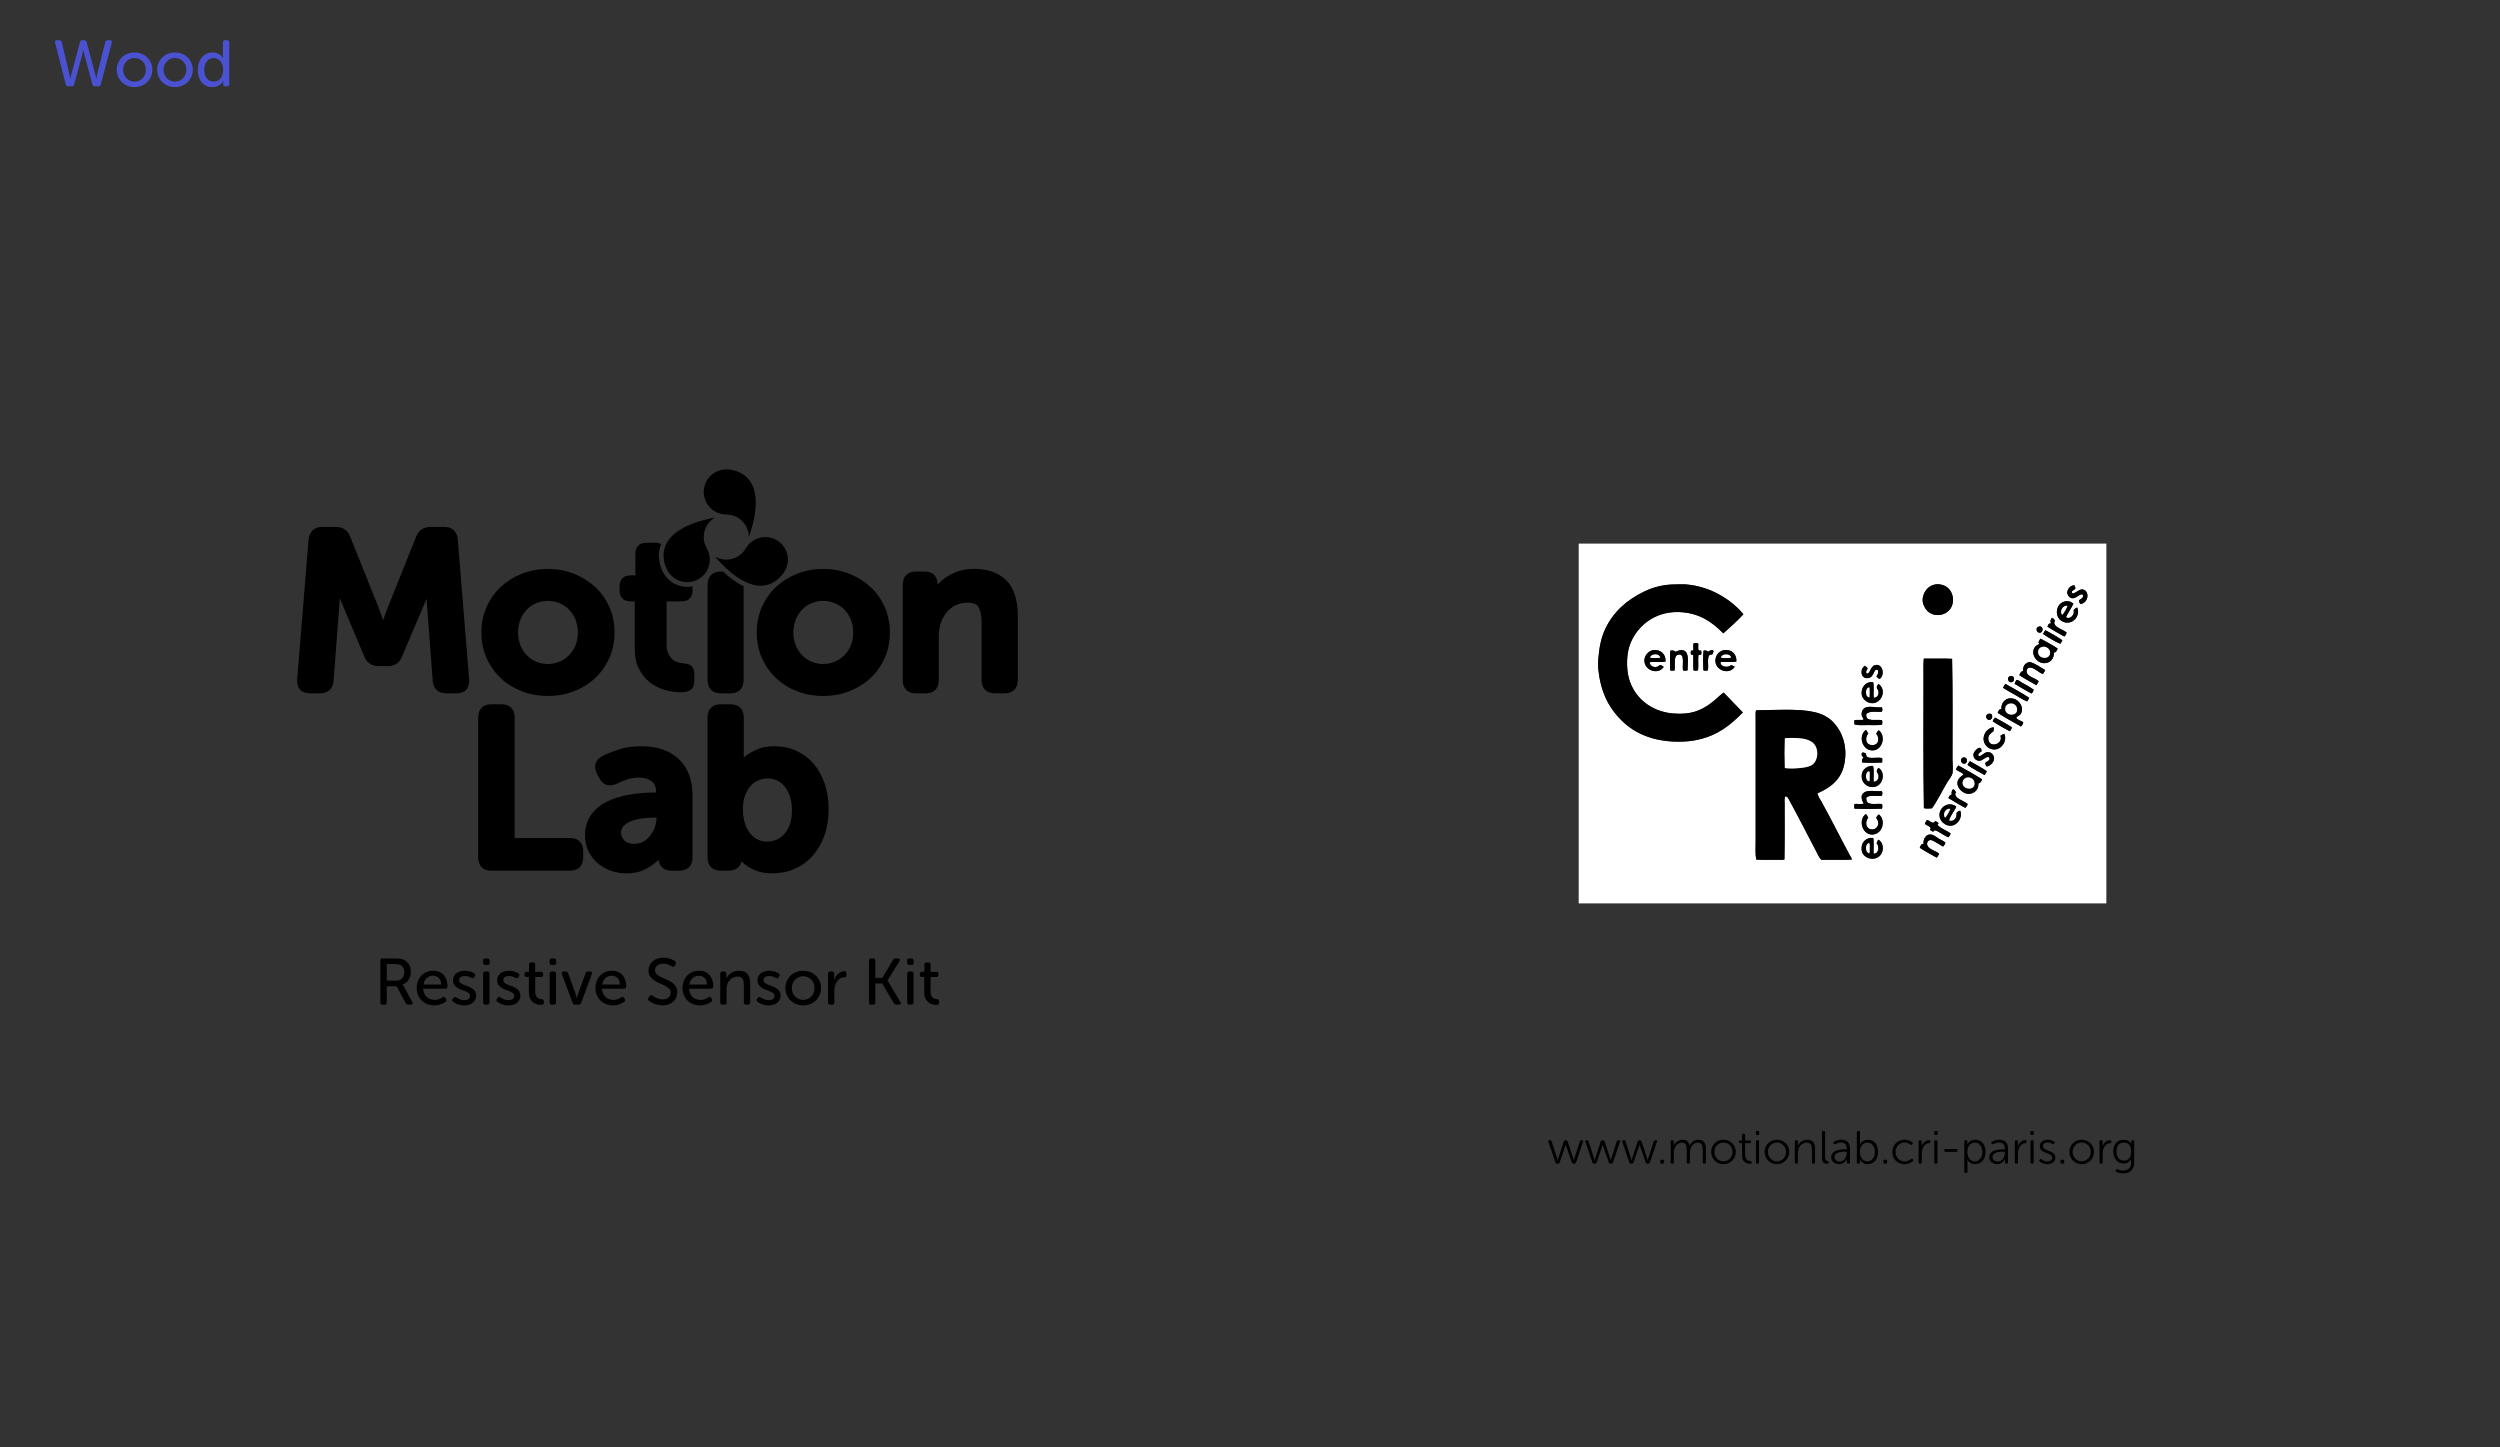 <?xml version="1.0" encoding="utf-8"?>
<!-- Generator: Adobe Illustrator 16.0.0, SVG Export Plug-In . SVG Version: 6.00 Build 0)  -->
<!DOCTYPE svg PUBLIC "-//W3C//DTD SVG 1.1//EN" "http://www.w3.org/Graphics/SVG/1.1/DTD/svg11.dtd">
<svg version="1.1" id="Calque_1" xmlns="http://www.w3.org/2000/svg" xmlns:xlink="http://www.w3.org/1999/xlink" x="0px" y="0px"
	 width="459px" height="265.667px" viewBox="0 0 459 265.667" enable-background="new 0 0 459 265.667" xml:space="preserve">
<rect x="0" y="0" width="459" height="265.667" fill="#333333" stroke="none"/>
<g>
	<path fill="#4A52D1" d="M10.113,7.812c-0.063-0.288,0.052-0.432,0.349-0.432h0.42c0.239,0,0.388,0.116,0.443,0.348l1.404,5.868
		c0.024,0.112,0.046,0.222,0.066,0.33c0.02,0.107,0.037,0.206,0.054,0.294c0.016,0.096,0.028,0.188,0.036,0.275h0.023
		c0.008-0.088,0.024-0.18,0.048-0.275c0.017-0.088,0.036-0.185,0.061-0.288s0.056-0.216,0.096-0.336l1.572-5.88
		c0.056-0.225,0.204-0.336,0.444-0.336h0.336c0.239,0,0.384,0.111,0.432,0.336l1.572,5.88c0.031,0.12,0.06,0.232,0.084,0.336
		c0.023,0.104,0.044,0.2,0.06,0.288c0.024,0.096,0.04,0.188,0.048,0.275h0.024c0.016-0.088,0.032-0.18,0.048-0.275
		c0.016-0.088,0.032-0.187,0.048-0.294c0.017-0.108,0.04-0.218,0.072-0.33l1.476-5.868c0.057-0.231,0.204-0.348,0.444-0.348h0.408
		c0.296,0,0.412,0.144,0.348,0.432l-2.027,7.704c-0.057,0.224-0.204,0.336-0.444,0.336h-0.66c-0.224,0-0.368-0.112-0.432-0.336
		l-1.393-5.16c-0.04-0.136-0.076-0.276-0.107-0.42c-0.032-0.144-0.061-0.271-0.084-0.384c-0.032-0.136-0.057-0.269-0.072-0.396
		h-0.036c-0.024,0.128-0.052,0.261-0.084,0.396c-0.024,0.112-0.05,0.24-0.078,0.384s-0.062,0.284-0.102,0.42l-1.393,5.16
		c-0.063,0.224-0.212,0.336-0.443,0.336h-0.66c-0.232,0-0.38-0.116-0.444-0.348L10.113,7.812z"/>
	<path fill="#4A52D1" d="M21.429,12.804c0-0.456,0.086-0.878,0.258-1.267c0.172-0.388,0.403-0.724,0.696-1.008
		c0.291-0.283,0.636-0.504,1.031-0.66c0.396-0.155,0.822-0.233,1.278-0.233s0.882,0.078,1.278,0.233
		c0.396,0.156,0.741,0.377,1.038,0.66c0.296,0.284,0.529,0.62,0.701,1.008c0.172,0.389,0.259,0.811,0.259,1.267
		c0,0.464-0.087,0.89-0.259,1.278c-0.172,0.388-0.405,0.724-0.701,1.008c-0.297,0.284-0.643,0.506-1.038,0.666
		c-0.396,0.159-0.822,0.239-1.278,0.239s-0.882-0.08-1.278-0.239c-0.396-0.16-0.74-0.382-1.031-0.666
		c-0.293-0.284-0.524-0.62-0.696-1.008C21.515,13.694,21.429,13.268,21.429,12.804z M22.605,12.804c0,0.32,0.056,0.614,0.168,0.882
		c0.112,0.269,0.262,0.498,0.45,0.69c0.188,0.191,0.408,0.342,0.66,0.449c0.252,0.108,0.521,0.162,0.81,0.162
		s0.558-0.054,0.81-0.162c0.252-0.107,0.475-0.258,0.666-0.449c0.192-0.192,0.343-0.422,0.45-0.69
		c0.108-0.268,0.162-0.562,0.162-0.882c0-0.313-0.054-0.601-0.162-0.864c-0.107-0.264-0.258-0.492-0.45-0.684
		c-0.191-0.192-0.414-0.343-0.666-0.45c-0.252-0.108-0.521-0.162-0.81-0.162s-0.558,0.054-0.81,0.162
		c-0.252,0.107-0.473,0.258-0.66,0.45c-0.188,0.191-0.338,0.42-0.45,0.684S22.605,12.492,22.605,12.804z"/>
	<path fill="#4A52D1" d="M28.857,12.804c0-0.456,0.086-0.878,0.258-1.267c0.172-0.388,0.403-0.724,0.696-1.008
		c0.291-0.283,0.636-0.504,1.031-0.66c0.396-0.155,0.822-0.233,1.278-0.233s0.882,0.078,1.278,0.233
		c0.396,0.156,0.741,0.377,1.038,0.66c0.296,0.284,0.529,0.62,0.701,1.008c0.172,0.389,0.259,0.811,0.259,1.267
		c0,0.464-0.087,0.89-0.259,1.278c-0.172,0.388-0.405,0.724-0.701,1.008c-0.297,0.284-0.643,0.506-1.038,0.666
		c-0.396,0.159-0.822,0.239-1.278,0.239s-0.882-0.08-1.278-0.239c-0.396-0.16-0.74-0.382-1.031-0.666
		c-0.293-0.284-0.524-0.62-0.696-1.008C28.943,13.694,28.857,13.268,28.857,12.804z M30.033,12.804c0,0.32,0.056,0.614,0.168,0.882
		c0.112,0.269,0.262,0.498,0.45,0.69c0.188,0.191,0.408,0.342,0.66,0.449c0.252,0.108,0.521,0.162,0.81,0.162
		s0.558-0.054,0.81-0.162c0.252-0.107,0.475-0.258,0.666-0.449c0.192-0.192,0.343-0.422,0.45-0.69
		c0.108-0.268,0.162-0.562,0.162-0.882c0-0.313-0.054-0.601-0.162-0.864c-0.107-0.264-0.258-0.492-0.45-0.684
		c-0.191-0.192-0.414-0.343-0.666-0.45c-0.252-0.108-0.521-0.162-0.81-0.162s-0.558,0.054-0.81,0.162
		c-0.252,0.107-0.473,0.258-0.66,0.45c-0.188,0.191-0.338,0.42-0.45,0.684S30.033,12.492,30.033,12.804z"/>
	<path fill="#4A52D1" d="M36.308,12.816c0-0.479,0.068-0.916,0.204-1.308c0.136-0.393,0.326-0.727,0.57-1.002
		c0.244-0.276,0.534-0.49,0.87-0.643c0.336-0.151,0.703-0.228,1.104-0.228c0.353,0,0.646,0.054,0.882,0.162
		c0.236,0.107,0.431,0.229,0.582,0.365c0.176,0.152,0.316,0.324,0.42,0.517h0.024c-0.008-0.04-0.017-0.08-0.024-0.12
		s-0.012-0.082-0.012-0.126s0-0.098,0-0.162V7.776c0-0.264,0.132-0.396,0.396-0.396h0.372c0.264,0,0.396,0.132,0.396,0.396v7.68
		c0,0.265-0.132,0.396-0.396,0.396h-0.313c-0.264,0-0.396-0.124-0.396-0.372v-0.348c0-0.104,0.004-0.176,0.012-0.216
		c0-0.032,0.004-0.061,0.012-0.084h-0.023c-0.112,0.224-0.261,0.42-0.444,0.588c-0.16,0.144-0.366,0.275-0.618,0.396
		s-0.566,0.18-0.942,0.18c-0.407,0-0.777-0.077-1.109-0.233s-0.614-0.374-0.846-0.654c-0.232-0.28-0.41-0.613-0.534-1.002
		C36.371,13.718,36.308,13.289,36.308,12.816z M37.497,12.816c0,0.328,0.042,0.626,0.126,0.895c0.084,0.268,0.202,0.496,0.354,0.684
		c0.152,0.188,0.332,0.334,0.54,0.438c0.208,0.104,0.44,0.155,0.696,0.155c0.224,0,0.441-0.042,0.654-0.126
		c0.212-0.084,0.397-0.214,0.558-0.39s0.29-0.402,0.39-0.678c0.101-0.276,0.15-0.606,0.15-0.99c0-0.272-0.036-0.536-0.108-0.792
		c-0.071-0.256-0.18-0.484-0.323-0.685c-0.145-0.199-0.324-0.361-0.54-0.485c-0.217-0.124-0.469-0.187-0.756-0.187
		c-0.24,0-0.465,0.048-0.673,0.145c-0.208,0.096-0.392,0.235-0.552,0.42c-0.16,0.184-0.286,0.41-0.378,0.678
		C37.542,12.167,37.497,12.472,37.497,12.816z"/>
</g>
<g>
	<path fill="#4A52D1" d="M10.725,310.442c0-0.264,0.132-0.396,0.396-0.396h2.7c0.384,0,0.74,0.062,1.068,0.186
		s0.607,0.302,0.84,0.534s0.414,0.512,0.546,0.84s0.198,0.692,0.198,1.092c0,0.4-0.066,0.767-0.198,1.099s-0.313,0.616-0.546,0.852
		c-0.232,0.236-0.512,0.418-0.84,0.546s-0.685,0.192-1.068,0.192h-1.92v2.735c0,0.265-0.132,0.396-0.396,0.396h-0.385
		c-0.264,0-0.396-0.132-0.396-0.396V310.442z M13.629,314.354c0.512,0,0.913-0.147,1.206-0.444c0.292-0.296,0.438-0.699,0.438-1.212
		c0-0.512-0.146-0.909-0.438-1.193c-0.293-0.284-0.69-0.427-1.194-0.427h-1.74v3.276H13.629z"/>
	<path fill="#4A52D1" d="M17.637,310.442c0-0.264,0.132-0.396,0.396-0.396h0.372c0.264,0,0.396,0.132,0.396,0.396v6.276
		c0,0.168,0.016,0.304,0.048,0.408c0.032,0.104,0.076,0.184,0.132,0.239c0.057,0.057,0.116,0.095,0.181,0.114
		c0.063,0.021,0.128,0.034,0.191,0.042c0.088,0.017,0.162,0.05,0.223,0.103c0.06,0.052,0.09,0.134,0.09,0.245v0.288
		c0,0.128-0.03,0.229-0.09,0.301c-0.061,0.071-0.166,0.107-0.318,0.107c-0.16,0-0.336-0.018-0.528-0.054
		c-0.191-0.036-0.368-0.112-0.527-0.229c-0.16-0.115-0.294-0.285-0.402-0.51c-0.108-0.224-0.162-0.528-0.162-0.912V310.442z"/>
	<path fill="#4A52D1" d="M20.397,315.482c0-0.479,0.078-0.916,0.234-1.308c0.155-0.393,0.367-0.727,0.636-1.002
		c0.268-0.276,0.588-0.49,0.96-0.643c0.372-0.151,0.773-0.228,1.206-0.228c0.416,0,0.788,0.072,1.116,0.216
		c0.327,0.144,0.602,0.344,0.821,0.6c0.221,0.257,0.389,0.561,0.504,0.912c0.116,0.353,0.175,0.74,0.175,1.164
		c0,0.112-0.038,0.208-0.114,0.288s-0.174,0.12-0.294,0.12h-4.057c0.017,0.328,0.084,0.62,0.204,0.876s0.276,0.472,0.469,0.648
		c0.191,0.176,0.409,0.308,0.653,0.396s0.502,0.132,0.774,0.132c0.336,0,0.628-0.054,0.876-0.162
		c0.248-0.107,0.439-0.214,0.576-0.317c0.239-0.128,0.42-0.084,0.54,0.132l0.107,0.18c0.064,0.104,0.086,0.202,0.066,0.294
		c-0.021,0.093-0.082,0.17-0.187,0.234c-0.088,0.064-0.199,0.134-0.336,0.21c-0.136,0.076-0.29,0.146-0.462,0.21
		c-0.172,0.064-0.364,0.118-0.576,0.162s-0.438,0.065-0.678,0.065c-0.479,0-0.916-0.082-1.308-0.245
		c-0.393-0.164-0.73-0.389-1.015-0.673c-0.283-0.283-0.504-0.619-0.659-1.008C20.475,316.349,20.397,315.931,20.397,315.482z
		 M24.885,314.835c-0.017-0.536-0.166-0.94-0.45-1.213c-0.284-0.271-0.626-0.407-1.026-0.407c-0.448,0-0.834,0.142-1.158,0.426
		c-0.323,0.284-0.529,0.682-0.617,1.194H24.885z"/>
	<path fill="#4A52D1" d="M28.665,315.398l-1.655-2.472c-0.089-0.136-0.106-0.25-0.055-0.342c0.053-0.092,0.158-0.139,0.318-0.139
		h0.456c0.208,0,0.36,0.093,0.456,0.276l0.984,1.572c0.016,0.04,0.037,0.08,0.065,0.12s0.05,0.079,0.066,0.119l0.06,0.12h0.024
		c0.023-0.04,0.048-0.08,0.071-0.12c0.017-0.04,0.036-0.079,0.061-0.119c0.023-0.04,0.048-0.08,0.072-0.12l0.972-1.572
		c0.104-0.184,0.26-0.276,0.468-0.276h0.444c0.16,0,0.266,0.047,0.317,0.139c0.053,0.092,0.034,0.206-0.054,0.342l-1.644,2.472
		l1.764,2.64c0.088,0.137,0.106,0.251,0.054,0.343c-0.052,0.092-0.158,0.138-0.317,0.138h-0.433c-0.208,0-0.364-0.092-0.468-0.276
		l-1.116-1.752c-0.023-0.04-0.048-0.075-0.071-0.107c-0.024-0.032-0.045-0.068-0.061-0.108c-0.023-0.031-0.044-0.072-0.06-0.12
		h-0.024c-0.016,0.048-0.036,0.089-0.06,0.12c-0.017,0.04-0.034,0.076-0.055,0.108c-0.02,0.032-0.042,0.067-0.065,0.107
		l-1.116,1.752c-0.104,0.185-0.26,0.276-0.468,0.276h-0.433c-0.16,0-0.266-0.046-0.317-0.138c-0.053-0.092-0.034-0.206,0.054-0.343
		L28.665,315.398z"/>
	<path fill="#4A52D1" d="M33.5,311.234c-0.264,0-0.396-0.132-0.396-0.396v-0.396c0-0.264,0.132-0.396,0.396-0.396h0.408
		c0.265,0,0.396,0.132,0.396,0.396v0.396c0,0.264-0.132,0.396-0.396,0.396H33.5z M33.117,312.843c0-0.265,0.132-0.396,0.396-0.396
		h0.372c0.264,0,0.396,0.132,0.396,0.396v5.279c0,0.265-0.132,0.396-0.396,0.396h-0.372c-0.265,0-0.396-0.132-0.396-0.396V312.843z"
		/>
	<path fill="#4A52D1" d="M36.393,319.971c0.104-0.225,0.271-0.292,0.504-0.204c0.144,0.056,0.323,0.114,0.54,0.174
		c0.216,0.061,0.476,0.09,0.779,0.09c0.256,0,0.5-0.029,0.732-0.09c0.231-0.06,0.434-0.158,0.605-0.294s0.311-0.312,0.414-0.528
		c0.104-0.216,0.156-0.479,0.156-0.792v-0.527c0-0.048,0-0.094,0-0.139c0-0.044,0.004-0.086,0.012-0.126s0.017-0.079,0.024-0.119
		h-0.024c-0.176,0.319-0.41,0.571-0.701,0.756c-0.293,0.184-0.658,0.275-1.099,0.275c-0.424,0-0.806-0.08-1.146-0.239
		c-0.341-0.16-0.629-0.379-0.864-0.654c-0.236-0.276-0.416-0.604-0.54-0.984s-0.186-0.794-0.186-1.242
		c0-0.432,0.06-0.832,0.18-1.199c0.12-0.368,0.294-0.688,0.521-0.96c0.229-0.272,0.511-0.484,0.847-0.637
		c0.336-0.151,0.724-0.228,1.164-0.228c0.376,0,0.686,0.054,0.93,0.162c0.244,0.107,0.438,0.226,0.582,0.354
		c0.168,0.145,0.296,0.313,0.384,0.504h0.024c-0.009-0.008-0.013-0.023-0.013-0.048c-0.008-0.023-0.012-0.072-0.012-0.144v-0.349
		c0-0.224,0.132-0.336,0.396-0.336h0.288c0.264,0,0.396,0.132,0.396,0.396v5.424c0,0.504-0.088,0.93-0.264,1.278
		c-0.177,0.348-0.406,0.634-0.69,0.857s-0.605,0.386-0.966,0.486c-0.36,0.1-0.725,0.149-1.092,0.149c-0.336,0-0.656-0.029-0.96-0.09
		c-0.305-0.06-0.572-0.142-0.805-0.246c-0.239-0.104-0.308-0.279-0.203-0.527L36.393,319.971z M38.541,317.438
		c0.208,0,0.41-0.034,0.606-0.102c0.195-0.068,0.367-0.185,0.516-0.349c0.147-0.164,0.266-0.378,0.354-0.642
		c0.088-0.264,0.132-0.592,0.132-0.984c0-0.399-0.047-0.731-0.139-0.996c-0.092-0.264-0.214-0.474-0.365-0.63
		c-0.152-0.156-0.33-0.266-0.534-0.33c-0.204-0.063-0.418-0.096-0.643-0.096c-0.552,0-0.97,0.178-1.254,0.534
		c-0.284,0.355-0.426,0.834-0.426,1.434c0,0.656,0.154,1.181,0.462,1.572S37.989,317.438,38.541,317.438z"/>
	<path fill="#4A52D1" d="M42.98,310.442c0-0.264,0.132-0.396,0.396-0.396h0.372c0.264,0,0.396,0.132,0.396,0.396v6.276
		c0,0.168,0.016,0.304,0.048,0.408c0.032,0.104,0.076,0.184,0.132,0.239c0.057,0.057,0.116,0.095,0.181,0.114
		c0.063,0.021,0.128,0.034,0.191,0.042c0.088,0.017,0.162,0.05,0.223,0.103c0.06,0.052,0.09,0.134,0.09,0.245v0.288
		c0,0.128-0.03,0.229-0.09,0.301c-0.061,0.071-0.166,0.107-0.318,0.107c-0.16,0-0.336-0.018-0.528-0.054
		c-0.191-0.036-0.368-0.112-0.527-0.229c-0.16-0.115-0.294-0.285-0.402-0.51c-0.108-0.224-0.162-0.528-0.162-0.912V310.442z"/>
	<path fill="#4A52D1" d="M45.632,316.862c0-0.312,0.061-0.582,0.181-0.81c0.12-0.229,0.279-0.418,0.479-0.57
		c0.2-0.151,0.426-0.275,0.678-0.372c0.253-0.096,0.515-0.168,0.786-0.216c0.272-0.048,0.538-0.08,0.798-0.096
		c0.261-0.017,0.494-0.024,0.702-0.024h0.313v-0.156c0-0.247-0.034-0.457-0.103-0.63c-0.067-0.172-0.162-0.31-0.281-0.414
		c-0.12-0.104-0.261-0.178-0.42-0.222c-0.16-0.044-0.333-0.066-0.517-0.066c-0.304,0-0.574,0.045-0.81,0.133
		c-0.236,0.088-0.422,0.172-0.559,0.252c-0.231,0.111-0.412,0.063-0.54-0.145l-0.096-0.168c-0.128-0.24-0.084-0.42,0.132-0.54
		c0.185-0.104,0.442-0.216,0.774-0.336s0.729-0.18,1.193-0.18c0.761,0,1.349,0.202,1.765,0.605c0.416,0.404,0.624,0.994,0.624,1.771
		v3.443c0,0.265-0.132,0.396-0.396,0.396h-0.3c-0.264,0-0.396-0.132-0.396-0.396v-0.359c0-0.056,0-0.108,0-0.156
		s0.004-0.088,0.012-0.12c0.008-0.031,0.016-0.063,0.023-0.096h-0.023c-0.12,0.24-0.272,0.452-0.456,0.636
		c-0.16,0.16-0.364,0.307-0.612,0.438s-0.552,0.197-0.912,0.197c-0.264,0-0.52-0.04-0.768-0.119
		c-0.248-0.08-0.466-0.198-0.654-0.354c-0.188-0.156-0.338-0.344-0.45-0.563C45.689,317.404,45.632,317.15,45.632,316.862z
		 M46.809,316.767c0,0.24,0.094,0.462,0.281,0.666c0.188,0.204,0.47,0.306,0.847,0.306c0.256,0,0.485-0.058,0.689-0.174
		s0.376-0.268,0.517-0.456c0.14-0.188,0.247-0.396,0.323-0.624c0.076-0.228,0.114-0.454,0.114-0.678v-0.264h-0.312
		c-0.217,0-0.465,0.01-0.744,0.029c-0.28,0.021-0.548,0.07-0.805,0.15c-0.256,0.08-0.472,0.202-0.647,0.366
		S46.809,316.479,46.809,316.767z"/>
	<path fill="#4A52D1" d="M52.088,318.003c-0.104-0.064-0.16-0.145-0.168-0.24s0.021-0.196,0.084-0.3l0.12-0.168
		c0.08-0.104,0.162-0.16,0.246-0.168s0.187,0.02,0.307,0.084c0.136,0.088,0.327,0.191,0.575,0.312s0.553,0.18,0.912,0.18
		c0.304,0,0.552-0.069,0.744-0.21c0.192-0.14,0.288-0.338,0.288-0.594c0-0.2-0.078-0.36-0.234-0.479
		c-0.155-0.12-0.35-0.23-0.582-0.33c-0.231-0.101-0.481-0.196-0.75-0.288c-0.268-0.092-0.518-0.212-0.75-0.36
		c-0.231-0.147-0.426-0.33-0.582-0.546c-0.155-0.216-0.233-0.496-0.233-0.84c0-0.288,0.058-0.542,0.174-0.762
		c0.116-0.221,0.274-0.402,0.474-0.547c0.2-0.144,0.435-0.253,0.702-0.329c0.269-0.076,0.55-0.114,0.847-0.114
		c0.424,0,0.773,0.056,1.05,0.168c0.275,0.112,0.485,0.212,0.63,0.3c0.111,0.056,0.178,0.13,0.198,0.222
		c0.02,0.093-0.003,0.194-0.066,0.307l-0.108,0.18c-0.111,0.2-0.287,0.244-0.527,0.132c-0.128-0.072-0.294-0.147-0.498-0.228
		s-0.45-0.12-0.738-0.12s-0.53,0.064-0.726,0.191c-0.196,0.129-0.294,0.32-0.294,0.576c0,0.2,0.077,0.362,0.233,0.486
		s0.35,0.234,0.582,0.33s0.482,0.191,0.75,0.288c0.269,0.096,0.518,0.214,0.75,0.354c0.232,0.141,0.426,0.32,0.582,0.54
		c0.156,0.221,0.234,0.502,0.234,0.847c0,0.256-0.053,0.493-0.156,0.714c-0.104,0.22-0.252,0.41-0.444,0.569
		c-0.191,0.16-0.422,0.284-0.689,0.372c-0.269,0.088-0.566,0.132-0.895,0.132c-0.256,0-0.49-0.021-0.701-0.065
		c-0.213-0.044-0.402-0.1-0.57-0.168s-0.318-0.14-0.45-0.216S52.168,318.066,52.088,318.003z"/>
	<path fill="#4A52D1" d="M57.356,318.003c-0.104-0.064-0.16-0.145-0.168-0.24s0.021-0.196,0.084-0.3l0.12-0.168
		c0.08-0.104,0.162-0.16,0.246-0.168s0.187,0.02,0.307,0.084c0.136,0.088,0.327,0.191,0.575,0.312s0.553,0.18,0.912,0.18
		c0.304,0,0.552-0.069,0.744-0.21c0.192-0.14,0.288-0.338,0.288-0.594c0-0.2-0.078-0.36-0.234-0.479
		c-0.155-0.12-0.35-0.23-0.582-0.33c-0.231-0.101-0.481-0.196-0.75-0.288c-0.268-0.092-0.518-0.212-0.75-0.36
		c-0.231-0.147-0.426-0.33-0.582-0.546c-0.155-0.216-0.233-0.496-0.233-0.84c0-0.288,0.058-0.542,0.174-0.762
		c0.116-0.221,0.274-0.402,0.474-0.547c0.2-0.144,0.435-0.253,0.702-0.329c0.269-0.076,0.55-0.114,0.847-0.114
		c0.424,0,0.773,0.056,1.05,0.168c0.275,0.112,0.485,0.212,0.63,0.3c0.111,0.056,0.178,0.13,0.198,0.222
		c0.02,0.093-0.003,0.194-0.066,0.307l-0.108,0.18c-0.111,0.2-0.287,0.244-0.527,0.132c-0.128-0.072-0.294-0.147-0.498-0.228
		s-0.45-0.12-0.738-0.12s-0.53,0.064-0.726,0.191c-0.196,0.129-0.294,0.32-0.294,0.576c0,0.2,0.077,0.362,0.233,0.486
		s0.35,0.234,0.582,0.33s0.482,0.191,0.75,0.288c0.269,0.096,0.518,0.214,0.75,0.354c0.232,0.141,0.426,0.32,0.582,0.54
		c0.156,0.221,0.234,0.502,0.234,0.847c0,0.256-0.053,0.493-0.156,0.714c-0.104,0.22-0.252,0.41-0.444,0.569
		c-0.191,0.16-0.422,0.284-0.689,0.372c-0.269,0.088-0.566,0.132-0.895,0.132c-0.256,0-0.49-0.021-0.701-0.065
		c-0.213-0.044-0.402-0.1-0.57-0.168s-0.318-0.14-0.45-0.216S57.436,318.066,57.356,318.003z"/>
</g>
<g>
	<path fill="none" stroke="#FF0000" stroke-width="0.003" stroke-miterlimit="10" d="M21.499,212.203
		c0,10.959,8.884,19.843,19.841,19.843h158.74c10.961,0,19.844-8.884,19.844-19.843V53.463c0-10.959-8.883-19.842-19.844-19.842
		H41.34c-10.957,0-19.841,8.883-19.841,19.842V212.203z"/>
	<circle fill="none" stroke="#FF0000" stroke-width="0.003" stroke-miterlimit="10" cx="41.342" cy="212.203" r="4.961"/>
	<circle fill="none" stroke="#FF0000" stroke-width="0.003" stroke-miterlimit="10" cx="200.082" cy="212.203" r="4.961"/>
	<circle fill="none" stroke="#FF0000" stroke-width="0.003" stroke-miterlimit="10" cx="41.342" cy="53.463" r="4.961"/>
	<circle fill="none" stroke="#FF0000" stroke-width="0.003" stroke-miterlimit="10" cx="200.082" cy="53.463" r="4.961"/>
	<path d="M104.634,153.863H94.492V131.75c0-1.555-0.875-2.445-2.404-2.445h-1.885c-1.529,0-2.405,0.891-2.405,2.445v25.666
		c0,1.553,0.876,2.444,2.405,2.444h14.431c1.554,0,2.445-0.892,2.445-2.444v-1.149C107.079,154.738,106.188,153.863,104.634,153.863
		z"/>
	<path d="M124.646,139.385c-1.648-1.573-3.961-2.371-6.874-2.371c-1.631,0-3.083,0.212-4.313,0.631
		c-1.185,0.403-2.148,0.798-2.878,1.177c-1.309,0.712-1.657,1.9-0.952,3.27l0.404,0.764c0.548,1.1,1.376,1.33,1.975,1.33
		c0.389,0,0.811-0.097,1.319-0.322c0.45-0.251,1.044-0.503,1.767-0.747c0.687-0.233,1.435-0.352,2.227-0.352
		c0.921,0,1.683,0.224,2.326,0.684c0.529,0.38,0.806,1.053,0.842,2.053h-0.136c-0.805,0-1.679,0.035-2.596,0.103
		c-0.93,0.071-1.871,0.207-2.8,0.403c-0.946,0.202-1.862,0.477-2.72,0.816c-0.896,0.35-1.713,0.822-2.426,1.4
		c-0.73,0.595-1.317,1.321-1.745,2.16c-0.433,0.85-0.653,1.852-0.653,2.974c0,1.063,0.212,2.039,0.627,2.896
		c0.409,0.852,0.972,1.591,1.673,2.199c0.692,0.604,1.507,1.076,2.42,1.406c0.908,0.327,1.896,0.494,2.935,0.494
		c1.254,0,2.355-0.232,3.271-0.691c0.874-0.438,1.618-0.928,2.217-1.465c0.127-0.117,0.248-0.236,0.369-0.359
		c0.147,1.292,0.998,2.024,2.381,2.024h1.396c1.554,0,2.445-0.892,2.445-2.444V146.06
		C127.147,143.215,126.307,140.969,124.646,139.385z M120.534,150.102v0.057c0,0.545-0.103,1.111-0.307,1.686
		c-0.206,0.578-0.492,1.11-0.855,1.584c-0.349,0.451-0.776,0.822-1.274,1.1c-0.485,0.271-1.021,0.402-1.637,0.402
		c-0.84,0-1.439-0.201-1.835-0.619c-0.402-0.423-0.6-0.883-0.6-1.404c0-0.563,0.168-0.996,0.512-1.322
		c0.412-0.388,0.937-0.693,1.563-0.906c0.666-0.227,1.391-0.382,2.154-0.458c0.791-0.078,1.511-0.118,2.142-0.118H120.534z"/>
	<path d="M151.445,143.987c-0.464-1.42-1.139-2.659-2.001-3.684c-0.871-1.033-1.934-1.849-3.153-2.423
		c-1.225-0.576-2.604-0.867-4.102-0.867c-1.243,0-2.327,0.198-3.226,0.593c-0.858,0.38-1.578,0.797-2.152,1.248
		c-0.085,0.072-0.169,0.146-0.255,0.219v-7.323c0-1.555-0.89-2.445-2.444-2.445h-1.762c-1.555,0-2.445,0.891-2.445,2.445v25.666
		c0,1.553,0.891,2.444,2.445,2.444h1.394c0.756,0,1.354-0.194,1.772-0.575c0.241-0.215,0.517-0.569,0.626-1.121
		c0.087,0.083,0.182,0.163,0.275,0.24c0.576,0.516,1.302,0.969,2.155,1.352c0.884,0.396,1.991,0.596,3.287,0.596
		c1.434,0,2.8-0.281,4.065-0.842c1.27-0.56,2.374-1.365,3.283-2.396c0.905-1.022,1.626-2.266,2.145-3.695
		c0.521-1.431,0.783-3.037,0.783-4.777C152.137,146.961,151.904,145.395,151.445,143.987z M145.402,148.766
		c0,0.952-0.126,1.806-0.372,2.532c-0.239,0.714-0.574,1.315-0.986,1.788c-0.414,0.471-0.883,0.819-1.432,1.065
		c-1.178,0.524-2.644,0.487-3.65-0.091c-0.55-0.316-1.019-0.737-1.395-1.253c-0.386-0.53-0.679-1.156-0.871-1.858
		c-0.201-0.729-0.303-1.49-0.303-2.268c0-1.027,0.137-1.914,0.406-2.639c0.265-0.712,0.615-1.308,1.043-1.77
		c0.423-0.459,0.89-0.79,1.426-1.012s1.104-0.335,1.691-0.335c0.655,0,1.232,0.13,1.768,0.396c0.528,0.263,0.99,0.644,1.374,1.131
		c0.394,0.502,0.713,1.125,0.947,1.846C145.282,147.032,145.402,147.861,145.402,148.766z"/>
	<path d="M81.562,96.739h-2.54c-1.283,0-2.224,0.667-2.64,1.848l-5.212,13.011c-0.167,0.439-0.339,0.908-0.518,1.403
		c-0.107,0.304-0.21,0.596-0.304,0.874c-0.094-0.281-0.195-0.571-0.305-0.874c-0.178-0.496-0.349-0.964-0.521-1.416l-5.196-12.972
		c-0.428-1.207-1.355-1.874-2.609-1.874h-2.583c-1.395,0-2.3,0.83-2.482,2.305l-2.092,25.715c-0.057,0.792,0.127,1.422,0.543,1.866
		c0.414,0.445,1.025,0.67,1.819,0.67h1.844c1.469,0,2.374-0.842,2.484-2.308l1.107-14.65c0.009-0.179,0.02-0.361,0.027-0.551
		c0.106,0.281,0.209,0.544,0.306,0.79l4.171,9.888c0.435,1.196,1.349,1.829,2.647,1.829h1.721c1.253,0,2.178-0.65,2.592-1.793
		l4.229-9.935c0.081-0.202,0.163-0.418,0.248-0.646c0.012,0.148,0.026,0.291,0.041,0.43l1.105,14.638
		c0.114,1.466,1.019,2.308,2.486,2.308h1.844c0.794,0,1.405-0.225,1.819-0.67c0.416-0.444,0.599-1.074,0.541-1.873l-2.088-25.704
		C83.938,97.58,83.03,96.739,81.562,96.739z"/>
	<path d="M109.209,107.711c-1.112-1.01-2.421-1.815-3.891-2.395c-2.941-1.153-6.525-1.153-9.467,0
		c-1.473,0.579-2.775,1.386-3.874,2.397c-1.11,1.023-1.993,2.269-2.629,3.703c-0.641,1.438-0.966,3.02-0.966,4.699
		c0,1.709,0.325,3.299,0.966,4.725c0.636,1.42,1.519,2.664,2.624,3.697c1.104,1.032,2.411,1.838,3.884,2.401
		c1.469,0.561,3.061,0.847,4.727,0.847c1.671,0,3.262-0.286,4.729-0.847c1.472-0.563,2.788-1.369,3.902-2.398
		c1.12-1.032,2.01-2.277,2.65-3.7c0.639-1.427,0.964-3.016,0.964-4.725c0-1.679-0.324-3.26-0.964-4.699
		C111.228,109.98,110.334,108.732,109.209,107.711z M98.467,121.496c-0.66-0.273-1.239-0.667-1.729-1.169
		c-0.494-0.508-0.894-1.121-1.182-1.823c-0.291-0.701-0.438-1.501-0.438-2.388c0-0.857,0.146-1.654,0.438-2.371
		c0.291-0.714,0.688-1.331,1.18-1.838c0.492-0.502,1.071-0.897,1.731-1.171c0.658-0.275,1.369-0.414,2.116-0.414
		c0.751,0,1.463,0.139,2.121,0.416c0.66,0.275,1.253,0.67,1.756,1.175c0.502,0.503,0.904,1.118,1.194,1.832
		c0.291,0.718,0.44,1.516,0.44,2.371c0,0.883-0.146,1.686-0.438,2.391c-0.29,0.697-0.691,1.31-1.196,1.813
		c-0.503,0.504-1.096,0.9-1.758,1.177C101.388,122.048,99.785,122.05,98.467,121.496z"/>
	<path d="M159.759,107.711c-1.11-1.01-2.42-1.815-3.891-2.395c-2.94-1.153-6.524-1.154-9.466,0.002
		c-1.47,0.577-2.773,1.384-3.874,2.396c-1.108,1.023-1.994,2.269-2.63,3.703c-0.639,1.438-0.964,3.02-0.964,4.699
		c0,1.709,0.325,3.299,0.966,4.725c0.637,1.42,1.52,2.664,2.626,3.697c1.103,1.032,2.408,1.838,3.884,2.401
		c1.467,0.561,3.056,0.847,4.727,0.847c1.668,0,3.259-0.286,4.727-0.847c1.473-0.563,2.785-1.369,3.9-2.398
		c1.12-1.032,2.012-2.277,2.65-3.7c0.641-1.427,0.966-3.016,0.966-4.725c0-1.679-0.325-3.26-0.963-4.699
		C161.778,109.98,160.884,108.732,159.759,107.711z M149.016,121.496c-0.655-0.273-1.238-0.667-1.729-1.169
		c-0.494-0.508-0.891-1.121-1.182-1.823c-0.288-0.701-0.438-1.501-0.438-2.388c0-0.857,0.149-1.654,0.439-2.371
		c0.291-0.714,0.688-1.331,1.178-1.838c0.492-0.502,1.075-0.897,1.733-1.171c0.657-0.275,1.37-0.414,2.118-0.414
		c0.747,0,1.458,0.139,2.119,0.416c0.659,0.275,1.252,0.67,1.756,1.175c0.504,0.503,0.903,1.118,1.195,1.832
		c0.291,0.718,0.439,1.516,0.439,2.371c0,0.883-0.148,1.686-0.439,2.391c-0.29,0.697-0.691,1.31-1.195,1.813s-1.097,0.9-1.756,1.177
		C151.938,122.048,150.335,122.05,149.016,121.496z"/>
	<path d="M184.751,106.542c-1.405-1.39-3.389-2.094-5.899-2.094c-1.147,0-2.184,0.166-3.078,0.493
		c-0.876,0.321-1.651,0.727-2.31,1.203c-0.495,0.359-0.934,0.75-1.312,1.163c-0.027-1.506-0.899-2.368-2.402-2.368h-1.601
		c-1.527,0-2.402,0.891-2.402,2.444v17.466c0,1.555,0.875,2.445,2.402,2.445h1.805c1.528,0,2.404-0.891,2.404-2.445v-8.076
		c0-0.847,0.132-1.657,0.391-2.409c0.26-0.749,0.624-1.412,1.085-1.968c0.447-0.546,1.001-0.978,1.641-1.285
		c0.638-0.306,1.372-0.462,2.187-0.462c1.545,0,1.886,0.602,1.993,0.798c0.375,0.667,0.565,1.59,0.565,2.741v10.661
		c0,1.555,0.89,2.445,2.444,2.445h1.763c1.554,0,2.445-0.891,2.445-2.445v-11.727C186.872,110.147,186.159,107.936,184.751,106.542z
		"/>
	<path d="M125.454,121.782c-0.325-0.024-0.681-0.097-1.057-0.213c-0.351-0.109-0.678-0.294-0.969-0.55
		c-0.292-0.255-0.54-0.605-0.739-1.04c-0.198-0.431-0.299-1.026-0.299-1.771v-7.795h2.753c1.292,0,2.003-0.727,2.003-2.045v-0.695
		l-0.003-0.026c-0.318,0.062-0.64,0.105-0.961,0.105c-1.785,0-3.448-0.96-4.343-2.505c-0.371-0.647-1.458-2.901-0.455-5.372
		c-0.291-0.138-0.623-0.233-1.04-0.233h-1.638c-1.318,0-2.044,0.728-2.044,2.044v3.941h-0.868c-1.317,0-2.043,0.727-2.043,2.046
		v0.695c0,1.318,0.711,2.045,2.003,2.045h0.786v8.698c0,1.469,0.266,2.727,0.794,3.734c0.525,1.007,1.203,1.836,2.016,2.464
		c0.809,0.626,1.731,1.085,2.733,1.367c0.994,0.279,1.984,0.422,2.937,0.422c0.786,0,1.373-0.148,1.788-0.452
		c0.441-0.322,0.664-0.857,0.664-1.592v-1.271c0-0.664-0.166-1.157-0.487-1.465C126.667,122.021,126.167,121.845,125.454,121.782z"
		/>
	<path d="M132.738,104.939h-0.42c-1.527,0-2.404,0.891-2.404,2.444v17.466c0,1.555,0.877,2.445,2.404,2.445h1.803
		c1.529,0,2.407-0.891,2.407-2.445v-17.215C135.304,107.062,134.038,106.151,132.738,104.939z"/>
	<path d="M131.279,95.02c-11.303,2.147-9.828,7.814-8.687,9.794c1.146,1.979,3.675,2.659,5.656,1.514
		c1.981-1.141,2.66-3.673,1.512-5.655C128.62,98.694,129.299,96.161,131.279,95.02z"/>
	<path d="M133.349,86.188c-2.286,0-4.141,1.851-4.141,4.139c0,2.287,1.854,4.137,4.141,4.137c2.285,0,4.138,1.854,4.138,4.142
		C141.278,87.743,135.634,86.188,133.349,86.188z"/>
	<path d="M142.586,99.159c-1.981-1.143-4.509-0.465-5.651,1.513c-1.146,1.982-3.679,2.658-5.655,1.518
		c7.509,8.711,11.681,4.603,12.823,2.624C145.243,102.834,144.567,100.303,142.586,99.159z"/>
	<g>
		<path d="M69.839,176.37c0-0.264,0.132-0.396,0.396-0.396h2.28c0.416,0,0.74,0.018,0.972,0.054
			c0.232,0.036,0.437,0.094,0.612,0.174c0.408,0.185,0.732,0.464,0.972,0.84c0.24,0.376,0.36,0.836,0.36,1.38
			c0,0.545-0.134,1.028-0.402,1.452c-0.268,0.425-0.638,0.717-1.109,0.876v0.024c0.016,0.032,0.04,0.064,0.072,0.096
			c0.048,0.064,0.107,0.16,0.18,0.288l1.523,2.82c0.08,0.136,0.095,0.248,0.042,0.336c-0.052,0.088-0.153,0.132-0.306,0.132h-0.479
			c-0.225,0-0.381-0.092-0.469-0.276l-1.655-3.096h-1.813v2.976c0,0.265-0.132,0.396-0.396,0.396h-0.385
			c-0.264,0-0.396-0.132-0.396-0.396V176.37z M72.719,180.042c0.464,0,0.832-0.142,1.104-0.426c0.271-0.284,0.407-0.666,0.407-1.146
			c0-0.305-0.065-0.572-0.197-0.805c-0.133-0.231-0.33-0.403-0.595-0.516c-0.111-0.048-0.239-0.084-0.384-0.108
			c-0.144-0.023-0.352-0.036-0.624-0.036h-1.416v3.036H72.719z"/>
		<path d="M76.511,181.41c0-0.479,0.078-0.916,0.234-1.308c0.155-0.393,0.367-0.727,0.636-1.002c0.268-0.276,0.588-0.49,0.96-0.643
			c0.372-0.151,0.773-0.228,1.206-0.228c0.416,0,0.788,0.072,1.116,0.216c0.327,0.144,0.602,0.344,0.821,0.6
			c0.221,0.257,0.389,0.561,0.504,0.912c0.116,0.353,0.175,0.74,0.175,1.164c0,0.112-0.038,0.208-0.114,0.288
			s-0.174,0.12-0.294,0.12h-4.057c0.017,0.328,0.084,0.62,0.204,0.876s0.276,0.472,0.469,0.648c0.191,0.176,0.409,0.308,0.653,0.396
			s0.502,0.132,0.774,0.132c0.336,0,0.628-0.054,0.876-0.162c0.248-0.107,0.439-0.214,0.576-0.317
			c0.239-0.128,0.42-0.084,0.54,0.132l0.107,0.18c0.064,0.104,0.086,0.202,0.066,0.294c-0.021,0.093-0.082,0.17-0.187,0.234
			c-0.088,0.064-0.199,0.134-0.336,0.21c-0.136,0.076-0.29,0.146-0.462,0.21c-0.172,0.064-0.364,0.118-0.576,0.162
			s-0.438,0.065-0.678,0.065c-0.479,0-0.916-0.082-1.308-0.245c-0.393-0.164-0.73-0.389-1.015-0.673
			c-0.283-0.283-0.504-0.619-0.659-1.008C76.589,182.276,76.511,181.858,76.511,181.41z M80.999,180.762
			c-0.017-0.536-0.166-0.94-0.45-1.213c-0.284-0.271-0.626-0.407-1.026-0.407c-0.448,0-0.834,0.142-1.158,0.426
			c-0.323,0.284-0.529,0.682-0.617,1.194H80.999z"/>
		<path d="M83.194,183.93c-0.104-0.064-0.16-0.145-0.168-0.24s0.021-0.196,0.084-0.3l0.12-0.168c0.08-0.104,0.162-0.16,0.246-0.168
			s0.187,0.02,0.307,0.084c0.136,0.088,0.327,0.191,0.575,0.312s0.553,0.18,0.912,0.18c0.304,0,0.552-0.069,0.744-0.21
			c0.192-0.14,0.288-0.338,0.288-0.594c0-0.2-0.078-0.36-0.234-0.479c-0.155-0.12-0.35-0.23-0.582-0.33
			c-0.231-0.101-0.481-0.196-0.75-0.288c-0.268-0.092-0.518-0.212-0.75-0.36c-0.231-0.147-0.426-0.33-0.582-0.546
			c-0.155-0.216-0.233-0.496-0.233-0.84c0-0.288,0.058-0.542,0.174-0.762c0.116-0.221,0.274-0.402,0.474-0.547
			c0.2-0.144,0.435-0.253,0.702-0.329c0.269-0.076,0.55-0.114,0.847-0.114c0.424,0,0.773,0.056,1.05,0.168
			c0.275,0.112,0.485,0.212,0.63,0.3c0.111,0.056,0.178,0.13,0.198,0.222c0.02,0.093-0.003,0.194-0.066,0.307l-0.108,0.18
			c-0.111,0.2-0.287,0.244-0.527,0.132c-0.128-0.072-0.294-0.147-0.498-0.228s-0.45-0.12-0.738-0.12s-0.53,0.064-0.726,0.191
			c-0.196,0.129-0.294,0.32-0.294,0.576c0,0.2,0.077,0.362,0.233,0.486s0.35,0.234,0.582,0.33s0.482,0.191,0.75,0.288
			c0.269,0.096,0.518,0.214,0.75,0.354c0.232,0.141,0.426,0.32,0.582,0.54c0.156,0.221,0.234,0.502,0.234,0.847
			c0,0.256-0.053,0.493-0.156,0.714c-0.104,0.22-0.252,0.41-0.444,0.569c-0.191,0.16-0.422,0.284-0.689,0.372
			c-0.269,0.088-0.566,0.132-0.895,0.132c-0.256,0-0.49-0.021-0.701-0.065c-0.213-0.044-0.402-0.1-0.57-0.168
			s-0.318-0.14-0.45-0.216S83.274,183.994,83.194,183.93z"/>
		<path d="M89.086,177.162c-0.264,0-0.396-0.132-0.396-0.396v-0.396c0-0.264,0.132-0.396,0.396-0.396h0.408
			c0.265,0,0.396,0.132,0.396,0.396v0.396c0,0.264-0.132,0.396-0.396,0.396H89.086z M88.702,178.77c0-0.265,0.132-0.396,0.396-0.396
			h0.372c0.264,0,0.396,0.132,0.396,0.396v5.279c0,0.265-0.132,0.396-0.396,0.396h-0.372c-0.265,0-0.396-0.132-0.396-0.396V178.77z"
			/>
		<path d="M91.307,183.93c-0.104-0.064-0.16-0.145-0.168-0.24s0.021-0.196,0.084-0.3l0.12-0.168c0.08-0.104,0.162-0.16,0.246-0.168
			s0.187,0.02,0.307,0.084c0.136,0.088,0.327,0.191,0.575,0.312s0.553,0.18,0.912,0.18c0.304,0,0.552-0.069,0.744-0.21
			c0.192-0.14,0.288-0.338,0.288-0.594c0-0.2-0.078-0.36-0.234-0.479c-0.155-0.12-0.35-0.23-0.582-0.33
			c-0.231-0.101-0.481-0.196-0.75-0.288c-0.268-0.092-0.518-0.212-0.75-0.36c-0.231-0.147-0.426-0.33-0.582-0.546
			c-0.155-0.216-0.233-0.496-0.233-0.84c0-0.288,0.058-0.542,0.174-0.762c0.116-0.221,0.274-0.402,0.474-0.547
			c0.2-0.144,0.435-0.253,0.702-0.329c0.269-0.076,0.55-0.114,0.847-0.114c0.424,0,0.773,0.056,1.05,0.168
			c0.275,0.112,0.485,0.212,0.63,0.3c0.111,0.056,0.178,0.13,0.198,0.222c0.02,0.093-0.003,0.194-0.066,0.307l-0.108,0.18
			c-0.111,0.2-0.287,0.244-0.527,0.132c-0.128-0.072-0.294-0.147-0.498-0.228s-0.45-0.12-0.738-0.12s-0.53,0.064-0.726,0.191
			c-0.196,0.129-0.294,0.32-0.294,0.576c0,0.2,0.077,0.362,0.233,0.486s0.35,0.234,0.582,0.33s0.482,0.191,0.75,0.288
			c0.269,0.096,0.518,0.214,0.75,0.354c0.232,0.141,0.426,0.32,0.582,0.54c0.156,0.221,0.234,0.502,0.234,0.847
			c0,0.256-0.053,0.493-0.156,0.714c-0.104,0.22-0.252,0.41-0.444,0.569c-0.191,0.16-0.422,0.284-0.689,0.372
			c-0.269,0.088-0.566,0.132-0.895,0.132c-0.256,0-0.49-0.021-0.701-0.065c-0.213-0.044-0.402-0.1-0.57-0.168
			s-0.318-0.14-0.45-0.216S91.387,183.994,91.307,183.93z"/>
		<path d="M97.103,179.381h-0.42c-0.256,0-0.384-0.132-0.384-0.396v-0.156c0-0.264,0.132-0.396,0.396-0.396h0.433v-1.332
			c0-0.265,0.132-0.396,0.396-0.396h0.349c0.264,0,0.396,0.132,0.396,0.396v1.332h1.056c0.265,0,0.396,0.132,0.396,0.396v0.156
			c0,0.264-0.128,0.396-0.384,0.396h-1.068v2.7c0,0.288,0.04,0.521,0.12,0.696s0.178,0.312,0.294,0.408
			c0.116,0.096,0.24,0.162,0.372,0.198c0.132,0.035,0.254,0.058,0.366,0.065c0.159,0.017,0.27,0.052,0.33,0.108
			c0.06,0.056,0.09,0.151,0.09,0.288v0.252c0,0.264-0.16,0.396-0.48,0.396c-0.304,0-0.592-0.044-0.864-0.132
			c-0.271-0.088-0.51-0.224-0.714-0.408c-0.204-0.184-0.368-0.416-0.491-0.696c-0.125-0.279-0.187-0.611-0.187-0.995V179.381z"/>
		<path d="M101.302,177.162c-0.264,0-0.396-0.132-0.396-0.396v-0.396c0-0.264,0.132-0.396,0.396-0.396h0.408
			c0.265,0,0.396,0.132,0.396,0.396v0.396c0,0.264-0.132,0.396-0.396,0.396H101.302z M100.918,178.77
			c0-0.265,0.132-0.396,0.396-0.396h0.372c0.264,0,0.396,0.132,0.396,0.396v5.279c0,0.265-0.132,0.396-0.396,0.396h-0.372
			c-0.265,0-0.396-0.132-0.396-0.396V178.77z"/>
		<path d="M103.15,178.83c-0.048-0.136-0.044-0.246,0.013-0.33c0.056-0.084,0.156-0.126,0.3-0.126h0.408
			c0.224,0,0.372,0.108,0.443,0.324l1.368,3.78c0.032,0.088,0.063,0.178,0.09,0.27c0.028,0.093,0.05,0.183,0.066,0.271
			c0.024,0.096,0.044,0.191,0.06,0.288h0.024c0.024-0.097,0.048-0.192,0.072-0.288c0.016-0.088,0.036-0.178,0.06-0.271
			c0.024-0.092,0.052-0.182,0.084-0.27l1.368-3.78c0.072-0.216,0.22-0.324,0.444-0.324h0.407c0.145,0,0.246,0.042,0.307,0.126
			c0.06,0.084,0.062,0.194,0.006,0.33l-1.968,5.305c-0.072,0.208-0.221,0.312-0.444,0.312h-0.672c-0.225,0-0.372-0.104-0.444-0.312
			L103.15,178.83z"/>
		<path d="M109.331,181.41c0-0.479,0.078-0.916,0.234-1.308c0.155-0.393,0.367-0.727,0.636-1.002c0.268-0.276,0.588-0.49,0.96-0.643
			c0.372-0.151,0.773-0.228,1.206-0.228c0.416,0,0.788,0.072,1.116,0.216c0.327,0.144,0.602,0.344,0.821,0.6
			c0.221,0.257,0.389,0.561,0.504,0.912c0.116,0.353,0.175,0.74,0.175,1.164c0,0.112-0.038,0.208-0.114,0.288
			s-0.174,0.12-0.294,0.12h-4.057c0.017,0.328,0.084,0.62,0.204,0.876s0.276,0.472,0.469,0.648c0.191,0.176,0.409,0.308,0.653,0.396
			s0.502,0.132,0.774,0.132c0.336,0,0.628-0.054,0.876-0.162c0.248-0.107,0.439-0.214,0.576-0.317
			c0.239-0.128,0.42-0.084,0.54,0.132l0.107,0.18c0.064,0.104,0.086,0.202,0.066,0.294c-0.021,0.093-0.082,0.17-0.187,0.234
			c-0.088,0.064-0.199,0.134-0.336,0.21c-0.136,0.076-0.29,0.146-0.462,0.21c-0.172,0.064-0.364,0.118-0.576,0.162
			s-0.438,0.065-0.678,0.065c-0.479,0-0.916-0.082-1.308-0.245c-0.393-0.164-0.73-0.389-1.015-0.673
			c-0.283-0.283-0.504-0.619-0.659-1.008C109.409,182.276,109.331,181.858,109.331,181.41z M113.819,180.762
			c-0.017-0.536-0.166-0.94-0.45-1.213c-0.284-0.271-0.626-0.407-1.026-0.407c-0.448,0-0.834,0.142-1.158,0.426
			c-0.323,0.284-0.529,0.682-0.617,1.194H113.819z"/>
		<path d="M119.111,183.713c-0.08-0.071-0.131-0.151-0.15-0.239s0.014-0.192,0.103-0.313l0.203-0.288
			c0.145-0.184,0.324-0.208,0.54-0.071c0.072,0.056,0.168,0.122,0.288,0.197c0.12,0.076,0.259,0.15,0.414,0.223
			c0.156,0.071,0.33,0.134,0.522,0.186c0.191,0.052,0.399,0.078,0.624,0.078c0.456,0,0.817-0.11,1.086-0.33
			c0.268-0.22,0.401-0.514,0.401-0.882c0-0.313-0.1-0.568-0.3-0.769c-0.2-0.199-0.452-0.378-0.756-0.533
			c-0.304-0.156-0.632-0.309-0.983-0.456c-0.353-0.148-0.681-0.32-0.984-0.517c-0.305-0.195-0.557-0.438-0.756-0.726
			c-0.2-0.288-0.3-0.652-0.3-1.092c0-0.36,0.069-0.685,0.21-0.973c0.14-0.288,0.334-0.533,0.582-0.737
			c0.247-0.204,0.54-0.362,0.876-0.475c0.336-0.111,0.695-0.168,1.08-0.168c0.247,0,0.483,0.022,0.707,0.066
			c0.225,0.044,0.429,0.098,0.612,0.162c0.185,0.063,0.344,0.134,0.48,0.21c0.136,0.076,0.243,0.146,0.323,0.21
			c0.192,0.136,0.232,0.315,0.12,0.54l-0.168,0.3c-0.071,0.128-0.153,0.194-0.246,0.198c-0.092,0.004-0.189-0.026-0.294-0.09
			c-0.16-0.097-0.37-0.202-0.63-0.318s-0.569-0.174-0.93-0.174c-0.44,0-0.804,0.105-1.092,0.317s-0.433,0.503-0.433,0.87
			c0,0.305,0.101,0.552,0.301,0.744c0.199,0.192,0.451,0.362,0.756,0.51c0.304,0.148,0.632,0.292,0.983,0.433
			c0.353,0.14,0.681,0.31,0.984,0.51s0.556,0.446,0.756,0.738s0.3,0.666,0.3,1.122c0,0.336-0.06,0.649-0.18,0.941
			s-0.296,0.546-0.528,0.762c-0.231,0.217-0.514,0.389-0.846,0.517s-0.71,0.191-1.134,0.191c-0.305,0-0.59-0.029-0.858-0.09
			c-0.268-0.06-0.51-0.136-0.726-0.228s-0.406-0.188-0.57-0.288S119.207,183.793,119.111,183.713z"/>
		<path d="M125.314,181.41c0-0.479,0.078-0.916,0.234-1.308c0.155-0.393,0.367-0.727,0.636-1.002c0.268-0.276,0.588-0.49,0.96-0.643
			c0.372-0.151,0.773-0.228,1.206-0.228c0.416,0,0.788,0.072,1.116,0.216c0.327,0.144,0.602,0.344,0.821,0.6
			c0.221,0.257,0.389,0.561,0.504,0.912c0.116,0.353,0.175,0.74,0.175,1.164c0,0.112-0.038,0.208-0.114,0.288
			s-0.174,0.12-0.294,0.12h-4.057c0.017,0.328,0.084,0.62,0.204,0.876s0.276,0.472,0.469,0.648c0.191,0.176,0.409,0.308,0.653,0.396
			s0.502,0.132,0.774,0.132c0.336,0,0.628-0.054,0.876-0.162c0.248-0.107,0.439-0.214,0.576-0.317
			c0.239-0.128,0.42-0.084,0.54,0.132l0.107,0.18c0.064,0.104,0.086,0.202,0.066,0.294c-0.021,0.093-0.082,0.17-0.187,0.234
			c-0.088,0.064-0.199,0.134-0.336,0.21c-0.136,0.076-0.29,0.146-0.462,0.21c-0.172,0.064-0.364,0.118-0.576,0.162
			s-0.438,0.065-0.678,0.065c-0.479,0-0.916-0.082-1.308-0.245c-0.393-0.164-0.73-0.389-1.015-0.673
			c-0.283-0.283-0.504-0.619-0.659-1.008C125.393,182.276,125.314,181.858,125.314,181.41z M129.803,180.762
			c-0.017-0.536-0.166-0.94-0.45-1.213c-0.284-0.271-0.626-0.407-1.026-0.407c-0.448,0-0.834,0.142-1.158,0.426
			c-0.323,0.284-0.529,0.682-0.617,1.194H129.803z"/>
		<path d="M132.238,178.77c0-0.265,0.132-0.396,0.396-0.396h0.336c0.264,0,0.396,0.132,0.396,0.396v0.54
			c0,0.08-0.008,0.16-0.023,0.239c-0.009,0.032-0.013,0.068-0.013,0.108h0.024c0.056-0.128,0.146-0.276,0.27-0.444
			s0.282-0.323,0.475-0.468c0.191-0.144,0.416-0.266,0.672-0.366c0.256-0.1,0.552-0.149,0.888-0.149
			c0.721,0,1.246,0.194,1.578,0.582s0.498,0.97,0.498,1.746v3.491c0,0.265-0.132,0.396-0.396,0.396h-0.372
			c-0.265,0-0.396-0.132-0.396-0.396v-3.228c0-0.216-0.014-0.416-0.042-0.6c-0.028-0.185-0.082-0.345-0.162-0.48
			s-0.196-0.244-0.348-0.324c-0.152-0.079-0.348-0.12-0.588-0.12c-0.296,0-0.568,0.059-0.816,0.175
			c-0.248,0.115-0.462,0.273-0.642,0.474c-0.181,0.2-0.32,0.438-0.42,0.714c-0.101,0.276-0.15,0.57-0.15,0.882v2.508
			c0,0.265-0.132,0.396-0.396,0.396h-0.372c-0.265,0-0.396-0.132-0.396-0.396V178.77z"/>
		<path d="M139.09,183.93c-0.104-0.064-0.16-0.145-0.168-0.24s0.021-0.196,0.084-0.3l0.12-0.168c0.08-0.104,0.162-0.16,0.246-0.168
			s0.187,0.02,0.307,0.084c0.136,0.088,0.327,0.191,0.575,0.312s0.553,0.18,0.912,0.18c0.304,0,0.552-0.069,0.744-0.21
			c0.192-0.14,0.288-0.338,0.288-0.594c0-0.2-0.078-0.36-0.234-0.479c-0.155-0.12-0.35-0.23-0.582-0.33
			c-0.231-0.101-0.481-0.196-0.75-0.288c-0.268-0.092-0.518-0.212-0.75-0.36c-0.231-0.147-0.426-0.33-0.582-0.546
			c-0.155-0.216-0.233-0.496-0.233-0.84c0-0.288,0.058-0.542,0.174-0.762c0.116-0.221,0.274-0.402,0.474-0.547
			c0.2-0.144,0.435-0.253,0.702-0.329c0.269-0.076,0.55-0.114,0.847-0.114c0.424,0,0.773,0.056,1.05,0.168
			c0.275,0.112,0.485,0.212,0.63,0.3c0.111,0.056,0.178,0.13,0.198,0.222c0.02,0.093-0.003,0.194-0.066,0.307l-0.108,0.18
			c-0.111,0.2-0.287,0.244-0.527,0.132c-0.128-0.072-0.294-0.147-0.498-0.228s-0.45-0.12-0.738-0.12s-0.53,0.064-0.726,0.191
			c-0.196,0.129-0.294,0.32-0.294,0.576c0,0.2,0.077,0.362,0.233,0.486s0.35,0.234,0.582,0.33s0.482,0.191,0.75,0.288
			c0.269,0.096,0.518,0.214,0.75,0.354c0.232,0.141,0.426,0.32,0.582,0.54c0.156,0.221,0.234,0.502,0.234,0.847
			c0,0.256-0.053,0.493-0.156,0.714c-0.104,0.22-0.252,0.41-0.444,0.569c-0.191,0.16-0.422,0.284-0.689,0.372
			c-0.269,0.088-0.566,0.132-0.895,0.132c-0.256,0-0.49-0.021-0.701-0.065c-0.213-0.044-0.402-0.1-0.57-0.168
			s-0.318-0.14-0.45-0.216S139.17,183.994,139.09,183.93z"/>
		<path d="M144.202,181.398c0-0.456,0.086-0.878,0.258-1.267c0.172-0.388,0.403-0.724,0.696-1.008
			c0.291-0.283,0.636-0.504,1.031-0.66c0.396-0.155,0.822-0.233,1.278-0.233s0.882,0.078,1.278,0.233
			c0.396,0.156,0.741,0.377,1.038,0.66c0.296,0.284,0.529,0.62,0.701,1.008c0.172,0.389,0.259,0.811,0.259,1.267
			c0,0.464-0.087,0.89-0.259,1.278c-0.172,0.388-0.405,0.724-0.701,1.008c-0.297,0.284-0.643,0.506-1.038,0.666
			c-0.396,0.159-0.822,0.239-1.278,0.239s-0.882-0.08-1.278-0.239c-0.396-0.16-0.74-0.382-1.031-0.666
			c-0.293-0.284-0.524-0.62-0.696-1.008C144.288,182.288,144.202,181.862,144.202,181.398z M145.378,181.398
			c0,0.32,0.056,0.614,0.168,0.882c0.112,0.269,0.262,0.498,0.45,0.69c0.188,0.191,0.408,0.342,0.66,0.449
			c0.252,0.108,0.521,0.162,0.81,0.162s0.558-0.054,0.81-0.162c0.252-0.107,0.475-0.258,0.666-0.449
			c0.192-0.192,0.343-0.422,0.45-0.69c0.108-0.268,0.162-0.562,0.162-0.882c0-0.313-0.054-0.601-0.162-0.864
			c-0.107-0.264-0.258-0.492-0.45-0.684c-0.191-0.192-0.414-0.343-0.666-0.45c-0.252-0.108-0.521-0.162-0.81-0.162
			s-0.558,0.054-0.81,0.162c-0.252,0.107-0.473,0.258-0.66,0.45c-0.188,0.191-0.338,0.42-0.45,0.684
			S145.378,181.085,145.378,181.398z"/>
		<path d="M152.026,178.77c0-0.265,0.132-0.396,0.396-0.396h0.336c0.264,0,0.396,0.132,0.396,0.396v0.695
			c0,0.064-0.002,0.125-0.006,0.181s-0.01,0.104-0.018,0.144c-0.009,0.048-0.013,0.093-0.013,0.132h0.024
			c0.063-0.199,0.154-0.396,0.27-0.588c0.116-0.191,0.254-0.361,0.414-0.51c0.16-0.147,0.338-0.268,0.534-0.36
			c0.196-0.092,0.41-0.138,0.643-0.138c0.256,0,0.384,0.132,0.384,0.396v0.336c0,0.264-0.145,0.396-0.433,0.396
			c-0.296,0-0.554,0.074-0.773,0.223c-0.221,0.147-0.404,0.338-0.552,0.569c-0.148,0.232-0.259,0.498-0.33,0.798
			c-0.072,0.301-0.108,0.599-0.108,0.895v2.111c0,0.265-0.132,0.396-0.396,0.396h-0.372c-0.265,0-0.396-0.132-0.396-0.396V178.77z"
			/>
		<path d="M159.538,176.37c0-0.264,0.132-0.396,0.396-0.396h0.385c0.264,0,0.396,0.132,0.396,0.396v3.168h1.272l1.979-3.3
			c0.096-0.176,0.252-0.264,0.468-0.264h0.444c0.16,0,0.266,0.046,0.318,0.138c0.052,0.092,0.037,0.206-0.042,0.342l-2.196,3.54
			v0.024l2.352,3.96c0.088,0.136,0.106,0.248,0.055,0.336c-0.053,0.088-0.158,0.132-0.318,0.132h-0.492
			c-0.208,0-0.364-0.092-0.468-0.276l-2.1-3.611h-1.272v3.491c0,0.265-0.132,0.396-0.396,0.396h-0.385
			c-0.264,0-0.396-0.132-0.396-0.396V176.37z"/>
		<path d="M166.941,177.162c-0.264,0-0.396-0.132-0.396-0.396v-0.396c0-0.264,0.132-0.396,0.396-0.396h0.408
			c0.265,0,0.396,0.132,0.396,0.396v0.396c0,0.264-0.132,0.396-0.396,0.396H166.941z M166.558,178.77
			c0-0.265,0.132-0.396,0.396-0.396h0.372c0.264,0,0.396,0.132,0.396,0.396v5.279c0,0.265-0.132,0.396-0.396,0.396h-0.372
			c-0.265,0-0.396-0.132-0.396-0.396V178.77z"/>
		<path d="M169.689,179.381h-0.42c-0.256,0-0.384-0.132-0.384-0.396v-0.156c0-0.264,0.132-0.396,0.396-0.396h0.433v-1.332
			c0-0.265,0.132-0.396,0.396-0.396h0.349c0.264,0,0.396,0.132,0.396,0.396v1.332h1.056c0.265,0,0.396,0.132,0.396,0.396v0.156
			c0,0.264-0.128,0.396-0.384,0.396h-1.068v2.7c0,0.288,0.04,0.521,0.12,0.696s0.178,0.312,0.294,0.408
			c0.116,0.096,0.24,0.162,0.372,0.198c0.132,0.035,0.254,0.058,0.366,0.065c0.159,0.017,0.27,0.052,0.33,0.108
			c0.06,0.056,0.09,0.151,0.09,0.288v0.252c0,0.264-0.16,0.396-0.48,0.396c-0.304,0-0.592-0.044-0.864-0.132
			c-0.271-0.088-0.51-0.224-0.714-0.408c-0.204-0.184-0.368-0.416-0.491-0.696c-0.125-0.279-0.187-0.611-0.187-0.995V179.381z"/>
	</g>
</g>
<g>
	<path fill="none" stroke="#FF0000" stroke-width="0.003" stroke-miterlimit="10" d="M258.916,33.621
		c-10.957,0-19.841,8.883-19.841,19.842v158.74c0,10.959,8.884,19.843,19.841,19.843h158.741c10.961,0,19.844-8.884,19.844-19.843
		V53.463c0-10.959-8.883-19.842-19.844-19.842H258.916z"/>
	<circle fill="none" stroke="#FF0000" stroke-width="0.003" stroke-miterlimit="10" cx="258.918" cy="212.203" r="4.961"/>
	<circle fill="none" stroke="#FF0000" stroke-width="0.003" stroke-miterlimit="10" cx="417.659" cy="212.203" r="4.961"/>
	<circle fill="none" stroke="#FF0000" stroke-width="0.003" stroke-miterlimit="10" cx="258.918" cy="53.463" r="4.961"/>
	<circle fill="none" stroke="#FF0000" stroke-width="0.003" stroke-miterlimit="10" cx="417.659" cy="53.463" r="4.859"/>
	<g>
		<path d="M284.276,209.592c-0.046-0.159,0.014-0.238,0.179-0.238h0.179c0.125,0,0.204,0.06,0.238,0.179l0.98,3.016
			c0.017,0.052,0.032,0.104,0.047,0.158c0.014,0.054,0.026,0.104,0.038,0.148c0.017,0.058,0.031,0.108,0.043,0.153h0.017
			c0.012-0.045,0.025-0.096,0.043-0.153c0.011-0.045,0.025-0.095,0.042-0.148c0.018-0.055,0.034-0.106,0.052-0.158l0.996-3.007
			c0.034-0.114,0.114-0.171,0.239-0.171h0.204c0.125,0,0.204,0.057,0.238,0.171l0.997,3.007c0.018,0.052,0.034,0.104,0.051,0.158
			c0.018,0.054,0.031,0.104,0.043,0.148c0.018,0.058,0.031,0.108,0.043,0.153h0.017c0.006-0.051,0.018-0.102,0.034-0.153
			c0.012-0.045,0.024-0.094,0.038-0.145c0.015-0.051,0.033-0.105,0.056-0.162l0.979-3.016c0.034-0.119,0.114-0.179,0.239-0.179
			h0.179c0.159,0,0.216,0.079,0.17,0.238l-1.312,3.868c-0.034,0.119-0.114,0.179-0.239,0.179h-0.264
			c-0.125,0-0.204-0.06-0.238-0.179l-0.997-2.871c-0.018-0.052-0.034-0.104-0.051-0.158c-0.018-0.054-0.031-0.104-0.043-0.148
			c-0.017-0.052-0.028-0.103-0.034-0.153h-0.017c-0.012,0.051-0.026,0.102-0.043,0.153c-0.012,0.045-0.025,0.095-0.043,0.148
			c-0.017,0.055-0.034,0.106-0.051,0.158l-0.988,2.871c-0.034,0.119-0.113,0.179-0.238,0.179h-0.265
			c-0.125,0-0.207-0.06-0.247-0.179L284.276,209.592z"/>
		<path d="M291.059,209.592c-0.046-0.159,0.014-0.238,0.179-0.238h0.179c0.125,0,0.204,0.06,0.238,0.179l0.98,3.016
			c0.017,0.052,0.032,0.104,0.047,0.158c0.014,0.054,0.026,0.104,0.038,0.148c0.017,0.058,0.031,0.108,0.043,0.153h0.017
			c0.012-0.045,0.025-0.096,0.043-0.153c0.011-0.045,0.025-0.095,0.042-0.148c0.018-0.055,0.034-0.106,0.052-0.158l0.996-3.007
			c0.034-0.114,0.114-0.171,0.239-0.171h0.204c0.125,0,0.204,0.057,0.238,0.171l0.997,3.007c0.018,0.052,0.034,0.104,0.051,0.158
			c0.018,0.054,0.031,0.104,0.043,0.148c0.018,0.058,0.031,0.108,0.043,0.153h0.017c0.006-0.051,0.018-0.102,0.034-0.153
			c0.012-0.045,0.024-0.094,0.038-0.145c0.015-0.051,0.033-0.105,0.056-0.162l0.979-3.016c0.034-0.119,0.114-0.179,0.239-0.179
			h0.179c0.159,0,0.216,0.079,0.17,0.238l-1.312,3.868c-0.034,0.119-0.114,0.179-0.239,0.179h-0.264
			c-0.125,0-0.204-0.06-0.238-0.179l-0.997-2.871c-0.018-0.052-0.034-0.104-0.051-0.158c-0.018-0.054-0.031-0.104-0.043-0.148
			c-0.017-0.052-0.028-0.103-0.034-0.153h-0.017c-0.012,0.051-0.026,0.102-0.043,0.153c-0.012,0.045-0.025,0.095-0.043,0.148
			c-0.017,0.055-0.034,0.106-0.051,0.158l-0.988,2.871c-0.034,0.119-0.113,0.179-0.238,0.179h-0.265
			c-0.125,0-0.207-0.06-0.247-0.179L291.059,209.592z"/>
		<path d="M297.84,209.592c-0.046-0.159,0.014-0.238,0.179-0.238h0.179c0.125,0,0.204,0.06,0.238,0.179l0.98,3.016
			c0.017,0.052,0.032,0.104,0.047,0.158c0.014,0.054,0.026,0.104,0.038,0.148c0.017,0.058,0.031,0.108,0.043,0.153h0.017
			c0.012-0.045,0.025-0.096,0.043-0.153c0.011-0.045,0.025-0.095,0.042-0.148c0.018-0.055,0.034-0.106,0.052-0.158l0.996-3.007
			c0.034-0.114,0.114-0.171,0.239-0.171h0.204c0.125,0,0.204,0.057,0.238,0.171l0.997,3.007c0.018,0.052,0.034,0.104,0.051,0.158
			c0.018,0.054,0.031,0.104,0.043,0.148c0.018,0.058,0.031,0.108,0.043,0.153h0.017c0.006-0.051,0.018-0.102,0.034-0.153
			c0.012-0.045,0.024-0.094,0.038-0.145c0.015-0.051,0.033-0.105,0.056-0.162l0.979-3.016c0.034-0.119,0.114-0.179,0.239-0.179
			h0.179c0.159,0,0.216,0.079,0.17,0.238l-1.312,3.868c-0.034,0.119-0.114,0.179-0.239,0.179h-0.264
			c-0.125,0-0.204-0.06-0.238-0.179l-0.997-2.871c-0.018-0.052-0.034-0.104-0.051-0.158c-0.018-0.054-0.031-0.104-0.043-0.148
			c-0.017-0.052-0.028-0.103-0.034-0.153h-0.017c-0.012,0.051-0.026,0.102-0.043,0.153c-0.012,0.045-0.025,0.095-0.043,0.148
			c-0.017,0.055-0.034,0.106-0.051,0.158l-0.988,2.871c-0.034,0.119-0.113,0.179-0.238,0.179h-0.265
			c-0.125,0-0.207-0.06-0.247-0.179L297.84,209.592z"/>
		<path d="M304.81,213.136c0-0.136,0.068-0.204,0.204-0.204h0.281c0.137,0,0.205,0.068,0.205,0.204v0.29
			c0,0.142-0.068,0.213-0.205,0.213h-0.281c-0.136,0-0.204-0.071-0.204-0.213V213.136z"/>
		<path d="M306.743,209.567c0-0.143,0.07-0.213,0.213-0.213h0.153c0.137,0,0.204,0.07,0.204,0.213v0.494
			c0,0.045-0.001,0.086-0.004,0.123s-0.007,0.07-0.013,0.099c-0.006,0.033-0.012,0.063-0.018,0.085h0.018
			c0.051-0.143,0.131-0.281,0.238-0.418c0.108-0.136,0.233-0.255,0.375-0.357s0.295-0.185,0.46-0.247s0.332-0.094,0.503-0.094
			c0.397,0,0.701,0.089,0.911,0.269c0.211,0.179,0.347,0.447,0.409,0.805h0.018c0.057-0.136,0.138-0.269,0.242-0.396
			c0.105-0.127,0.228-0.242,0.366-0.345c0.14-0.103,0.29-0.183,0.452-0.243c0.162-0.06,0.333-0.089,0.516-0.089
			c0.517,0,0.883,0.145,1.099,0.435c0.216,0.289,0.324,0.698,0.324,1.227v2.514c0,0.142-0.071,0.213-0.213,0.213h-0.153
			c-0.143,0-0.214-0.071-0.214-0.213v-2.369c0-0.176-0.011-0.34-0.033-0.494c-0.023-0.153-0.068-0.288-0.137-0.404
			s-0.162-0.209-0.281-0.276c-0.119-0.068-0.275-0.103-0.469-0.103c-0.216,0-0.412,0.051-0.588,0.153s-0.328,0.238-0.456,0.409
			c-0.127,0.17-0.226,0.361-0.294,0.575c-0.067,0.213-0.102,0.43-0.102,0.651v1.857c0,0.142-0.068,0.213-0.205,0.213h-0.161
			c-0.143,0-0.214-0.071-0.214-0.213v-2.369c0-0.158-0.008-0.314-0.025-0.468c-0.017-0.153-0.057-0.29-0.119-0.409
			s-0.153-0.216-0.272-0.29c-0.119-0.073-0.281-0.11-0.485-0.11c-0.216,0-0.415,0.053-0.597,0.157
			c-0.182,0.105-0.337,0.243-0.465,0.413c-0.127,0.171-0.227,0.362-0.298,0.575s-0.106,0.428-0.106,0.644v1.857
			c0,0.142-0.068,0.213-0.204,0.213h-0.162c-0.143,0-0.213-0.071-0.213-0.213V209.567z"/>
		<path d="M314.163,211.475c0-0.318,0.06-0.612,0.18-0.882c0.119-0.27,0.281-0.504,0.485-0.703c0.204-0.198,0.443-0.354,0.716-0.469
			c0.272-0.113,0.564-0.17,0.877-0.17s0.606,0.057,0.882,0.17c0.275,0.114,0.516,0.271,0.721,0.469
			c0.204,0.199,0.366,0.434,0.485,0.703s0.179,0.563,0.179,0.882c0,0.324-0.06,0.623-0.179,0.898
			c-0.119,0.276-0.281,0.516-0.485,0.721c-0.205,0.204-0.443,0.363-0.716,0.477s-0.565,0.171-0.878,0.171s-0.606-0.058-0.882-0.171
			s-0.516-0.272-0.72-0.477c-0.204-0.205-0.366-0.444-0.485-0.721C314.223,212.098,314.163,211.799,314.163,211.475z
			 M314.76,211.475c0,0.25,0.044,0.481,0.132,0.694s0.208,0.397,0.358,0.554s0.326,0.278,0.528,0.366
			c0.201,0.089,0.419,0.133,0.651,0.133c0.228,0,0.441-0.044,0.644-0.133c0.201-0.088,0.378-0.21,0.528-0.366
			s0.27-0.341,0.357-0.554s0.132-0.444,0.132-0.694c0-0.244-0.044-0.47-0.132-0.678c-0.088-0.207-0.207-0.388-0.357-0.541
			s-0.327-0.272-0.528-0.357c-0.202-0.085-0.416-0.128-0.644-0.128c-0.232,0-0.45,0.043-0.651,0.128
			c-0.202,0.085-0.378,0.204-0.528,0.357s-0.271,0.334-0.358,0.541C314.804,211.005,314.76,211.231,314.76,211.475z"/>
		<path d="M319.829,209.874h-0.357c-0.137,0-0.205-0.068-0.205-0.205v-0.067c0-0.143,0.068-0.214,0.205-0.214h0.366v-1.005
			c0-0.142,0.071-0.213,0.213-0.213h0.153c0.137,0,0.205,0.071,0.205,0.213v1.005h0.868c0.143,0,0.214,0.071,0.214,0.214v0.067
			c0,0.137-0.071,0.205-0.214,0.205h-0.868v2.146c0,0.25,0.032,0.447,0.098,0.593c0.065,0.145,0.146,0.255,0.243,0.332
			c0.096,0.076,0.198,0.128,0.307,0.153c0.107,0.025,0.204,0.041,0.289,0.047c0.085,0.012,0.146,0.031,0.179,0.06
			c0.034,0.028,0.052,0.08,0.052,0.153v0.111c0,0.136-0.08,0.204-0.238,0.204c-0.472,0-0.841-0.137-1.108-0.409
			c-0.267-0.272-0.4-0.661-0.4-1.167V209.874z"/>
		<path d="M322.573,208.374c-0.137,0-0.205-0.068-0.205-0.204v-0.307c0-0.143,0.068-0.213,0.205-0.213h0.213
			c0.136,0,0.204,0.07,0.204,0.213v0.307c0,0.136-0.068,0.204-0.204,0.204H322.573z M322.386,209.567
			c0-0.143,0.07-0.213,0.213-0.213h0.162c0.136,0,0.204,0.07,0.204,0.213v3.859c0,0.142-0.068,0.213-0.204,0.213h-0.162
			c-0.143,0-0.213-0.071-0.213-0.213V209.567z"/>
		<path d="M323.987,211.475c0-0.318,0.06-0.612,0.18-0.882c0.119-0.27,0.281-0.504,0.485-0.703c0.204-0.198,0.443-0.354,0.716-0.469
			c0.272-0.113,0.564-0.17,0.877-0.17s0.606,0.057,0.882,0.17c0.275,0.114,0.516,0.271,0.721,0.469
			c0.204,0.199,0.366,0.434,0.485,0.703s0.179,0.563,0.179,0.882c0,0.324-0.06,0.623-0.179,0.898
			c-0.119,0.276-0.281,0.516-0.485,0.721c-0.205,0.204-0.443,0.363-0.716,0.477s-0.565,0.171-0.878,0.171s-0.606-0.058-0.882-0.171
			s-0.516-0.272-0.72-0.477c-0.204-0.205-0.366-0.444-0.485-0.721C324.047,212.098,323.987,211.799,323.987,211.475z
			 M324.584,211.475c0,0.25,0.044,0.481,0.132,0.694s0.208,0.397,0.358,0.554s0.326,0.278,0.528,0.366
			c0.201,0.089,0.419,0.133,0.651,0.133c0.228,0,0.441-0.044,0.644-0.133c0.201-0.088,0.378-0.21,0.528-0.366
			s0.27-0.341,0.357-0.554s0.132-0.444,0.132-0.694c0-0.244-0.044-0.47-0.132-0.678c-0.088-0.207-0.207-0.388-0.357-0.541
			s-0.327-0.272-0.528-0.357c-0.202-0.085-0.416-0.128-0.644-0.128c-0.232,0-0.45,0.043-0.651,0.128
			c-0.202,0.085-0.378,0.204-0.528,0.357s-0.271,0.334-0.358,0.541C324.628,211.005,324.584,211.231,324.584,211.475z"/>
		<path d="M329.525,209.567c0-0.143,0.07-0.213,0.213-0.213h0.153c0.137,0,0.204,0.07,0.204,0.213v0.494
			c0,0.045-0.001,0.086-0.004,0.123s-0.007,0.07-0.013,0.099c-0.006,0.033-0.012,0.063-0.018,0.085h0.018
			c0.039-0.097,0.104-0.209,0.196-0.337c0.091-0.128,0.208-0.25,0.354-0.366c0.145-0.116,0.314-0.214,0.511-0.294
			c0.196-0.079,0.419-0.119,0.669-0.119c0.267,0,0.491,0.037,0.673,0.11c0.182,0.074,0.329,0.183,0.443,0.324
			c0.113,0.142,0.196,0.316,0.247,0.523c0.051,0.208,0.076,0.442,0.076,0.703v2.514c0,0.142-0.07,0.213-0.213,0.213h-0.161
			c-0.137,0-0.205-0.071-0.205-0.213v-2.36c0-0.17-0.01-0.332-0.029-0.485c-0.021-0.153-0.063-0.288-0.128-0.405
			c-0.065-0.116-0.161-0.208-0.286-0.276s-0.289-0.103-0.494-0.103c-0.227,0-0.439,0.044-0.639,0.132
			c-0.199,0.089-0.37,0.211-0.516,0.367c-0.145,0.156-0.26,0.341-0.345,0.554s-0.128,0.444-0.128,0.694v1.883
			c0,0.142-0.068,0.213-0.204,0.213h-0.162c-0.143,0-0.213-0.071-0.213-0.213V209.567z"/>
		<path d="M334.51,207.863c0-0.143,0.067-0.213,0.204-0.213h0.162c0.142,0,0.213,0.07,0.213,0.213v4.66
			c0,0.137,0.014,0.244,0.042,0.324c0.028,0.079,0.064,0.141,0.106,0.183c0.043,0.043,0.091,0.071,0.146,0.085
			c0.054,0.015,0.104,0.024,0.148,0.03c0.052,0.006,0.094,0.022,0.128,0.051s0.052,0.074,0.052,0.137v0.128
			c0,0.142-0.074,0.213-0.222,0.213c-0.085,0-0.185-0.01-0.299-0.03c-0.113-0.02-0.221-0.066-0.323-0.141
			c-0.103-0.073-0.188-0.18-0.256-0.319c-0.068-0.139-0.102-0.325-0.102-0.558V207.863z"/>
		<path d="M336.214,212.489c0-0.232,0.045-0.432,0.136-0.597c0.091-0.164,0.21-0.301,0.358-0.408
			c0.147-0.108,0.314-0.193,0.502-0.256s0.378-0.109,0.571-0.141s0.382-0.051,0.566-0.06s0.345-0.013,0.481-0.013h0.247v-0.137
			c0-0.204-0.027-0.377-0.081-0.52c-0.054-0.142-0.128-0.257-0.222-0.345s-0.204-0.15-0.332-0.188s-0.269-0.056-0.422-0.056
			c-0.238,0-0.447,0.034-0.626,0.103s-0.316,0.134-0.413,0.195c-0.119,0.063-0.216,0.04-0.29-0.067l-0.051-0.086
			c-0.074-0.124-0.054-0.221,0.06-0.289s0.285-0.147,0.516-0.239c0.229-0.09,0.513-0.136,0.848-0.136
			c0.517,0,0.911,0.139,1.185,0.417c0.272,0.278,0.408,0.688,0.408,1.228v2.53c0,0.142-0.067,0.213-0.204,0.213h-0.137
			c-0.142,0-0.213-0.071-0.213-0.213v-0.341c0-0.046,0-0.09,0-0.132c0-0.043,0.003-0.078,0.009-0.106
			c0.006-0.034,0.012-0.063,0.017-0.086h-0.017c-0.103,0.205-0.21,0.368-0.324,0.49c-0.113,0.122-0.263,0.234-0.447,0.337
			c-0.185,0.102-0.41,0.153-0.677,0.153c-0.182,0-0.359-0.027-0.532-0.081c-0.174-0.054-0.328-0.134-0.465-0.238
			c-0.137-0.105-0.246-0.236-0.328-0.393S336.214,212.694,336.214,212.489z M336.81,212.438c0,0.103,0.021,0.201,0.06,0.298
			c0.04,0.097,0.1,0.184,0.18,0.26c0.079,0.077,0.179,0.14,0.298,0.188c0.119,0.049,0.259,0.072,0.417,0.072
			c0.205,0,0.39-0.048,0.555-0.145c0.164-0.097,0.302-0.222,0.413-0.375c0.11-0.153,0.195-0.325,0.255-0.516
			c0.061-0.189,0.09-0.379,0.09-0.566v-0.204h-0.238c-0.171,0-0.371,0.006-0.601,0.017c-0.23,0.012-0.452,0.05-0.665,0.115
			s-0.394,0.165-0.541,0.298C336.884,212.013,336.81,212.2,336.81,212.438z"/>
		<path d="M340.917,207.863c0-0.143,0.067-0.213,0.204-0.213h0.162c0.142,0,0.213,0.07,0.213,0.213v1.917
			c0,0.051-0.002,0.098-0.005,0.141c-0.003,0.042-0.007,0.078-0.013,0.106c-0.006,0.034-0.011,0.068-0.017,0.103h0.017
			c0.08-0.159,0.188-0.305,0.324-0.435c0.113-0.114,0.264-0.216,0.451-0.308c0.188-0.09,0.421-0.136,0.699-0.136
			c0.289,0,0.549,0.056,0.779,0.166s0.426,0.264,0.588,0.46s0.285,0.432,0.37,0.707c0.086,0.275,0.128,0.578,0.128,0.907
			c0,0.341-0.048,0.65-0.145,0.929s-0.23,0.516-0.4,0.712c-0.171,0.196-0.375,0.347-0.613,0.451
			c-0.238,0.105-0.497,0.158-0.775,0.158c-0.262,0-0.483-0.046-0.665-0.137s-0.329-0.193-0.442-0.307
			c-0.137-0.131-0.244-0.281-0.324-0.451h-0.017c0.005,0.028,0.011,0.057,0.017,0.085s0.01,0.063,0.013,0.103
			c0.003,0.039,0.005,0.082,0.005,0.127v0.281c0,0.131-0.071,0.196-0.214,0.196h-0.136c-0.137,0-0.204-0.071-0.204-0.213V207.863z
			 M341.479,211.5c0,0.222,0.028,0.435,0.086,0.639c0.057,0.205,0.141,0.388,0.251,0.55s0.251,0.291,0.422,0.388
			c0.17,0.097,0.369,0.146,0.597,0.146c0.192,0,0.373-0.039,0.541-0.115c0.167-0.077,0.313-0.189,0.438-0.337
			s0.225-0.328,0.298-0.541c0.074-0.213,0.111-0.456,0.111-0.729c0-0.261-0.034-0.498-0.103-0.711s-0.162-0.394-0.281-0.541
			c-0.119-0.148-0.262-0.263-0.426-0.346c-0.165-0.082-0.347-0.123-0.546-0.123c-0.182,0-0.354,0.032-0.52,0.098
			s-0.313,0.168-0.442,0.307c-0.131,0.14-0.234,0.318-0.312,0.537C341.518,210.94,341.479,211.2,341.479,211.5z"/>
		<path d="M345.79,213.136c0-0.136,0.068-0.204,0.204-0.204h0.281c0.137,0,0.205,0.068,0.205,0.204v0.29
			c0,0.142-0.068,0.213-0.205,0.213h-0.281c-0.136,0-0.204-0.071-0.204-0.213V213.136z"/>
		<path d="M347.434,211.5c0-0.329,0.059-0.632,0.175-0.907s0.275-0.513,0.478-0.711c0.201-0.199,0.438-0.354,0.711-0.465
			s0.568-0.166,0.886-0.166c0.182,0,0.349,0.017,0.499,0.051s0.285,0.077,0.404,0.128s0.223,0.105,0.312,0.162
			c0.088,0.057,0.157,0.105,0.208,0.145c0.103,0.08,0.111,0.177,0.026,0.29l-0.06,0.094c-0.068,0.107-0.165,0.122-0.29,0.042
			c-0.097-0.073-0.236-0.157-0.418-0.251s-0.403-0.141-0.664-0.141c-0.233,0-0.452,0.043-0.656,0.128s-0.382,0.203-0.532,0.354
			s-0.269,0.332-0.354,0.545c-0.086,0.213-0.128,0.447-0.128,0.703s0.042,0.488,0.128,0.699c0.085,0.21,0.203,0.391,0.354,0.541
			s0.328,0.268,0.532,0.354c0.204,0.085,0.426,0.128,0.665,0.128c0.147,0,0.283-0.016,0.408-0.047s0.239-0.07,0.341-0.115
			c0.103-0.046,0.192-0.094,0.269-0.146c0.077-0.051,0.141-0.099,0.191-0.145c0.108-0.085,0.202-0.068,0.281,0.051l0.06,0.086
			c0.063,0.102,0.046,0.198-0.051,0.289c-0.057,0.046-0.131,0.1-0.222,0.162s-0.2,0.122-0.328,0.179
			c-0.127,0.058-0.272,0.105-0.435,0.146c-0.161,0.039-0.342,0.06-0.541,0.06c-0.317,0-0.614-0.055-0.89-0.162
			s-0.515-0.262-0.716-0.46c-0.202-0.199-0.359-0.435-0.473-0.707C347.49,212.139,347.434,211.835,347.434,211.5z"/>
		<path d="M352.257,209.567c0-0.143,0.07-0.213,0.213-0.213h0.153c0.137,0,0.204,0.07,0.204,0.213v0.579
			c0,0.046-0.001,0.09-0.004,0.132c-0.003,0.043-0.007,0.078-0.013,0.106c-0.006,0.034-0.012,0.068-0.018,0.103h0.018
			c0.051-0.153,0.119-0.301,0.204-0.443c0.086-0.142,0.188-0.266,0.307-0.37c0.119-0.105,0.252-0.189,0.396-0.252
			s0.303-0.094,0.473-0.094c0.147,0,0.222,0.068,0.222,0.205v0.153c0,0.142-0.079,0.213-0.238,0.213
			c-0.228,0-0.425,0.059-0.593,0.175c-0.167,0.116-0.307,0.267-0.417,0.451s-0.193,0.393-0.247,0.622
			c-0.054,0.23-0.081,0.456-0.081,0.678v1.602c0,0.142-0.068,0.213-0.204,0.213h-0.162c-0.143,0-0.213-0.071-0.213-0.213V209.567z"
			/>
		<path d="M355.324,208.374c-0.137,0-0.205-0.068-0.205-0.204v-0.307c0-0.143,0.068-0.213,0.205-0.213h0.213
			c0.136,0,0.204,0.07,0.204,0.213v0.307c0,0.136-0.068,0.204-0.204,0.204H355.324z M355.137,209.567
			c0-0.143,0.07-0.213,0.213-0.213h0.162c0.136,0,0.204,0.07,0.204,0.213v3.859c0,0.142-0.068,0.213-0.204,0.213h-0.162
			c-0.143,0-0.213-0.071-0.213-0.213V209.567z"/>
		<path d="M357.181,211.484c-0.136,0-0.204-0.068-0.204-0.205v-0.11c0-0.142,0.068-0.213,0.204-0.213h2.002
			c0.137,0,0.205,0.071,0.205,0.213v0.11c0,0.137-0.068,0.205-0.205,0.205H357.181z"/>
		<path d="M360.648,209.567c0-0.143,0.067-0.213,0.204-0.213h0.136c0.137,0,0.205,0.065,0.205,0.195v0.307
			c0,0.046-0.002,0.086-0.004,0.119c-0.003,0.034-0.008,0.065-0.014,0.094c-0.005,0.029-0.008,0.055-0.008,0.077h0.017
			c0.08-0.165,0.188-0.313,0.324-0.443c0.113-0.113,0.266-0.217,0.455-0.311c0.19-0.094,0.431-0.141,0.721-0.141
			c0.289,0,0.549,0.056,0.779,0.166s0.426,0.264,0.588,0.46s0.285,0.434,0.37,0.712c0.086,0.278,0.128,0.582,0.128,0.911
			c0,0.341-0.048,0.649-0.145,0.925s-0.23,0.511-0.4,0.707c-0.171,0.196-0.374,0.347-0.609,0.451
			c-0.235,0.105-0.493,0.158-0.771,0.158c-0.262,0-0.481-0.044-0.661-0.133c-0.179-0.088-0.325-0.188-0.438-0.302
			c-0.131-0.125-0.235-0.27-0.315-0.435h-0.017c0.006,0.028,0.011,0.063,0.017,0.102c0.006,0.034,0.01,0.074,0.013,0.12
			c0.003,0.045,0.005,0.097,0.005,0.153v1.883c0,0.142-0.071,0.213-0.213,0.213h-0.162c-0.137,0-0.204-0.071-0.204-0.213V209.567z
			 M361.21,211.509c0,0.216,0.03,0.426,0.09,0.63c0.06,0.205,0.146,0.388,0.26,0.55s0.254,0.291,0.422,0.388
			c0.167,0.097,0.362,0.146,0.584,0.146c0.192,0,0.373-0.039,0.541-0.115c0.167-0.077,0.313-0.189,0.438-0.337
			s0.225-0.328,0.298-0.541c0.074-0.213,0.111-0.456,0.111-0.729c0-0.261-0.034-0.498-0.103-0.711s-0.162-0.394-0.281-0.541
			c-0.119-0.148-0.262-0.263-0.426-0.346c-0.165-0.082-0.347-0.123-0.546-0.123c-0.182,0-0.354,0.032-0.52,0.098
			s-0.313,0.169-0.442,0.312c-0.131,0.142-0.234,0.32-0.312,0.536C361.249,210.941,361.21,211.203,361.21,211.509z"/>
		<path d="M365.224,212.489c0-0.232,0.045-0.432,0.136-0.597c0.091-0.164,0.21-0.301,0.358-0.408
			c0.147-0.108,0.314-0.193,0.502-0.256s0.378-0.109,0.571-0.141s0.382-0.051,0.566-0.06s0.345-0.013,0.481-0.013h0.247v-0.137
			c0-0.204-0.027-0.377-0.081-0.52c-0.054-0.142-0.128-0.257-0.222-0.345s-0.204-0.15-0.332-0.188s-0.269-0.056-0.422-0.056
			c-0.238,0-0.447,0.034-0.626,0.103s-0.316,0.134-0.413,0.195c-0.119,0.063-0.216,0.04-0.29-0.067l-0.051-0.086
			c-0.074-0.124-0.054-0.221,0.06-0.289s0.285-0.147,0.516-0.239c0.229-0.09,0.513-0.136,0.848-0.136
			c0.517,0,0.911,0.139,1.185,0.417c0.272,0.278,0.408,0.688,0.408,1.228v2.53c0,0.142-0.067,0.213-0.204,0.213h-0.137
			c-0.142,0-0.213-0.071-0.213-0.213v-0.341c0-0.046,0-0.09,0-0.132c0-0.043,0.003-0.078,0.009-0.106
			c0.006-0.034,0.012-0.063,0.017-0.086h-0.017c-0.103,0.205-0.21,0.368-0.324,0.49c-0.113,0.122-0.263,0.234-0.447,0.337
			c-0.185,0.102-0.41,0.153-0.677,0.153c-0.182,0-0.359-0.027-0.532-0.081c-0.174-0.054-0.328-0.134-0.465-0.238
			c-0.137-0.105-0.246-0.236-0.328-0.393S365.224,212.694,365.224,212.489z M365.819,212.438c0,0.103,0.021,0.201,0.06,0.298
			c0.04,0.097,0.1,0.184,0.18,0.26c0.079,0.077,0.179,0.14,0.298,0.188c0.119,0.049,0.259,0.072,0.417,0.072
			c0.205,0,0.39-0.048,0.555-0.145c0.164-0.097,0.302-0.222,0.413-0.375c0.11-0.153,0.195-0.325,0.255-0.516
			c0.061-0.189,0.09-0.379,0.09-0.566v-0.204h-0.238c-0.171,0-0.371,0.006-0.601,0.017c-0.23,0.012-0.452,0.05-0.665,0.115
			s-0.394,0.165-0.541,0.298C365.894,212.013,365.819,212.2,365.819,212.438z"/>
		<path d="M369.918,209.567c0-0.143,0.07-0.213,0.213-0.213h0.153c0.137,0,0.204,0.07,0.204,0.213v0.579
			c0,0.046-0.001,0.09-0.004,0.132c-0.003,0.043-0.007,0.078-0.013,0.106c-0.006,0.034-0.012,0.068-0.018,0.103h0.018
			c0.051-0.153,0.119-0.301,0.204-0.443c0.086-0.142,0.188-0.266,0.307-0.37c0.119-0.105,0.252-0.189,0.396-0.252
			s0.303-0.094,0.473-0.094c0.147,0,0.222,0.068,0.222,0.205v0.153c0,0.142-0.079,0.213-0.238,0.213
			c-0.228,0-0.425,0.059-0.593,0.175c-0.167,0.116-0.307,0.267-0.417,0.451s-0.193,0.393-0.247,0.622
			c-0.054,0.23-0.081,0.456-0.081,0.678v1.602c0,0.142-0.068,0.213-0.204,0.213h-0.162c-0.143,0-0.213-0.071-0.213-0.213V209.567z"
			/>
		<path d="M372.985,208.374c-0.137,0-0.205-0.068-0.205-0.204v-0.307c0-0.143,0.068-0.213,0.205-0.213h0.213
			c0.136,0,0.204,0.07,0.204,0.213v0.307c0,0.136-0.068,0.204-0.204,0.204H372.985z M372.798,209.567
			c0-0.143,0.07-0.213,0.213-0.213h0.162c0.136,0,0.204,0.07,0.204,0.213v3.859c0,0.142-0.068,0.213-0.204,0.213h-0.162
			c-0.143,0-0.213-0.071-0.213-0.213V209.567z"/>
		<path d="M374.468,213.248c-0.102-0.08-0.113-0.177-0.034-0.29l0.068-0.085c0.074-0.097,0.171-0.108,0.29-0.034
			c0.097,0.074,0.239,0.157,0.43,0.251s0.425,0.141,0.703,0.141c0.238,0,0.443-0.058,0.613-0.175
			c0.171-0.116,0.256-0.288,0.256-0.515c0-0.159-0.057-0.289-0.17-0.388c-0.114-0.1-0.256-0.188-0.427-0.265
			c-0.17-0.076-0.354-0.15-0.549-0.222c-0.196-0.07-0.38-0.157-0.55-0.26c-0.171-0.103-0.313-0.229-0.426-0.379
			c-0.114-0.15-0.171-0.342-0.171-0.575c0-0.198,0.04-0.373,0.119-0.524c0.08-0.15,0.185-0.275,0.315-0.374
			c0.131-0.1,0.284-0.175,0.46-0.227c0.176-0.051,0.363-0.076,0.563-0.076c0.307,0,0.557,0.043,0.75,0.128
			c0.192,0.085,0.335,0.159,0.426,0.222c0.113,0.067,0.134,0.161,0.06,0.281l-0.06,0.093c-0.063,0.114-0.159,0.134-0.29,0.061
			c-0.079-0.058-0.195-0.117-0.349-0.18s-0.344-0.094-0.571-0.094s-0.425,0.053-0.592,0.158c-0.168,0.104-0.252,0.273-0.252,0.507
			c0,0.165,0.057,0.298,0.171,0.4c0.113,0.103,0.254,0.191,0.422,0.269c0.167,0.076,0.351,0.148,0.549,0.217
			c0.199,0.068,0.383,0.153,0.55,0.256c0.168,0.103,0.309,0.229,0.422,0.379s0.171,0.346,0.171,0.584
			c0,0.176-0.036,0.338-0.107,0.485c-0.07,0.147-0.17,0.275-0.298,0.384c-0.128,0.107-0.281,0.191-0.46,0.251
			s-0.374,0.09-0.584,0.09c-0.188,0-0.357-0.018-0.511-0.052s-0.291-0.076-0.413-0.128c-0.122-0.051-0.228-0.104-0.315-0.161
			S374.52,213.292,374.468,213.248z"/>
		<path d="M378.302,213.136c0-0.136,0.068-0.204,0.204-0.204h0.281c0.137,0,0.205,0.068,0.205,0.204v0.29
			c0,0.142-0.068,0.213-0.205,0.213h-0.281c-0.136,0-0.204-0.071-0.204-0.213V213.136z"/>
		<path d="M379.937,211.475c0-0.318,0.06-0.612,0.18-0.882c0.119-0.27,0.281-0.504,0.485-0.703c0.204-0.198,0.443-0.354,0.716-0.469
			c0.272-0.113,0.564-0.17,0.877-0.17s0.606,0.057,0.882,0.17c0.275,0.114,0.516,0.271,0.721,0.469
			c0.204,0.199,0.366,0.434,0.485,0.703s0.179,0.563,0.179,0.882c0,0.324-0.06,0.623-0.179,0.898
			c-0.119,0.276-0.281,0.516-0.485,0.721c-0.205,0.204-0.443,0.363-0.716,0.477s-0.565,0.171-0.878,0.171s-0.606-0.058-0.882-0.171
			s-0.516-0.272-0.72-0.477c-0.204-0.205-0.366-0.444-0.485-0.721C379.996,212.098,379.937,211.799,379.937,211.475z
			 M380.533,211.475c0,0.25,0.044,0.481,0.132,0.694s0.208,0.397,0.358,0.554s0.326,0.278,0.528,0.366
			c0.201,0.089,0.419,0.133,0.651,0.133c0.228,0,0.441-0.044,0.644-0.133c0.201-0.088,0.378-0.21,0.528-0.366
			s0.27-0.341,0.357-0.554s0.132-0.444,0.132-0.694c0-0.244-0.044-0.47-0.132-0.678c-0.088-0.207-0.207-0.388-0.357-0.541
			s-0.327-0.272-0.528-0.357c-0.202-0.085-0.416-0.128-0.644-0.128c-0.232,0-0.45,0.043-0.651,0.128
			c-0.202,0.085-0.378,0.204-0.528,0.357s-0.271,0.334-0.358,0.541C380.577,211.005,380.533,211.231,380.533,211.475z"/>
		<path d="M385.476,209.567c0-0.143,0.07-0.213,0.213-0.213h0.153c0.137,0,0.204,0.07,0.204,0.213v0.579
			c0,0.046-0.001,0.09-0.004,0.132c-0.003,0.043-0.007,0.078-0.013,0.106c-0.006,0.034-0.012,0.068-0.018,0.103h0.018
			c0.051-0.153,0.119-0.301,0.204-0.443c0.086-0.142,0.188-0.266,0.307-0.37c0.119-0.105,0.252-0.189,0.396-0.252
			s0.303-0.094,0.473-0.094c0.147,0,0.222,0.068,0.222,0.205v0.153c0,0.142-0.079,0.213-0.238,0.213
			c-0.228,0-0.425,0.059-0.593,0.175c-0.167,0.116-0.307,0.267-0.417,0.451s-0.193,0.393-0.247,0.622
			c-0.054,0.23-0.081,0.456-0.081,0.678v1.602c0,0.142-0.068,0.213-0.204,0.213h-0.162c-0.143,0-0.213-0.071-0.213-0.213V209.567z"
			/>
		<path d="M388.518,214.781c0.057-0.107,0.147-0.14,0.272-0.094c0.097,0.046,0.227,0.094,0.392,0.145
			c0.165,0.052,0.366,0.077,0.604,0.077c0.199,0,0.388-0.025,0.567-0.077c0.179-0.051,0.335-0.13,0.468-0.238
			c0.134-0.107,0.24-0.247,0.32-0.417c0.079-0.171,0.119-0.375,0.119-0.614v-0.442c0-0.04,0-0.078,0-0.115s0.003-0.069,0.009-0.098
			c0.005-0.034,0.011-0.065,0.017-0.094h-0.017c-0.131,0.244-0.306,0.438-0.524,0.583c-0.219,0.146-0.498,0.218-0.839,0.218
			c-0.29,0-0.552-0.054-0.784-0.162c-0.233-0.107-0.434-0.26-0.601-0.456c-0.168-0.195-0.297-0.43-0.388-0.702
			c-0.091-0.273-0.137-0.574-0.137-0.903c0-0.313,0.043-0.601,0.128-0.865c0.085-0.264,0.209-0.489,0.371-0.677
			c0.161-0.188,0.358-0.334,0.592-0.439c0.232-0.104,0.5-0.157,0.801-0.157c0.278,0,0.507,0.041,0.686,0.123
			c0.18,0.083,0.323,0.172,0.431,0.269c0.125,0.114,0.219,0.244,0.281,0.393h0.017c-0.005-0.012-0.008-0.026-0.008-0.043
			c-0.006-0.018-0.009-0.051-0.009-0.103v-0.349c0-0.125,0.068-0.188,0.204-0.188h0.137c0.142,0,0.213,0.07,0.213,0.213v3.97
			c0,0.341-0.059,0.631-0.175,0.869s-0.27,0.435-0.46,0.588s-0.407,0.265-0.651,0.332c-0.244,0.068-0.494,0.103-0.75,0.103
			c-0.222,0-0.438-0.022-0.647-0.068c-0.21-0.045-0.406-0.107-0.588-0.188c-0.125-0.057-0.159-0.147-0.103-0.272L388.518,214.781z
			 M389.991,213.094c0.17,0,0.332-0.028,0.485-0.086c0.153-0.057,0.29-0.15,0.409-0.281c0.119-0.13,0.213-0.301,0.281-0.511
			s0.103-0.472,0.103-0.784c0-0.317-0.036-0.583-0.107-0.796c-0.07-0.213-0.167-0.384-0.289-0.512s-0.265-0.219-0.426-0.272
			c-0.162-0.054-0.331-0.081-0.507-0.081c-0.438,0-0.771,0.143-1.002,0.426c-0.229,0.284-0.345,0.677-0.345,1.176
			c0,0.54,0.126,0.962,0.379,1.266S389.565,213.094,389.991,213.094z"/>
	</g>
	<g>
		<g>
			<path fill-rule="evenodd" clip-rule="evenodd" fill="#FFFFFF" d="M289.887,99.807c32.277,0,64.563,0,96.839,0
				c0,21.994,0,43.99,0,65.983c0.005,0.042-0.008,0.064-0.036,0.072c-32.277,0-64.563,0-96.839,0c0-21.981,0-43.967,0-65.947
				C289.848,99.863,289.845,99.813,289.887,99.807z M315.708,109.187c-1.696-0.942-3.827-1.695-6.12-1.884
				c-0.635-0.052-1.543,0-2.064,0c-2.17,0-4.063,0.537-5.649,1.304c-3.237,1.564-5.648,3.724-7.134,6.845
				c-0.77,1.614-1.139,3.452-1.305,5.686c-0.041,0.567-0.041,0.996,0,1.485c0.382,4.494,2.046,7.678,4.854,10.176
				c2.734,2.434,6.691,3.702,11.66,3.296c0.537-0.044,1.116-0.146,1.631-0.254c3.791-0.786,6.098-2.711,8.401-5.033
				c-1.171-1.22-2.335-2.445-3.513-3.658c-0.537,0.359-0.965,0.814-1.449,1.231c-1.416,1.221-3.137,2.396-5.504,2.607
				c-3.449,0.308-5.971-0.648-7.787-2.209c-1.334-1.146-2.34-2.756-2.752-4.6c-0.352-1.569-0.363-3.852,0.182-5.54
				c0.27-0.839,0.677-1.632,1.122-2.282c1.622-2.366,4.407-4.107,8.004-3.983c3.624,0.125,6.024,1.771,8.112,3.911
				c1.281-1.12,2.542-2.262,3.693-3.513C318.928,111.386,317.436,110.145,315.708,109.187z M354.023,107.919
				c-0.537,0.448-1.13,1.449-1.014,2.534c0.056,0.525,0.416,1.185,0.652,1.485c1.395,1.786,4.637,1.063,4.889-1.448
				c0.133-1.325-0.468-2.292-1.231-2.789c-0.358-0.233-1.118-0.49-1.739-0.435C354.894,107.328,354.41,107.596,354.023,107.919z
				 M381.04,108.027c0.035-0.171-0.148-0.39-0.218-0.58c-0.707,0.043-1.186,0.625-1.303,1.377c0.146,0.564,0.479,1.003,1.014,1.014
				c0.713,0.015,1.104-0.724,1.774-0.725c0.007,0.028,0.03,0.042,0.072,0.036c0.286,0.597-0.347,0.846-0.688,1.051
				c0.077,0.283,0.086,0.634,0.326,0.688c0.143,0.032,0.518-0.188,0.652-0.289c0.877-0.665,0.799-2.223-0.362-2.391
				c-0.794,0.064-1.053,0.662-1.812,0.761C380.078,108.385,380.971,108.36,381.04,108.027z M379.41,110.381
				c-2.115,0.136-2.463,3.32-0.326,3.875c1.637,0.426,2.933-1.373,2.281-2.716c-0.281,0.093-0.476,0.272-0.652,0.471
				c0.037,0.154,0.063,0.309,0.037,0.471c-0.096,0.632-0.832,1.287-1.448,0.833c0.407-0.861,1.032-1.694,1.376-2.499
				C380.227,110.515,379.96,110.346,379.41,110.381z M376.839,113.459c-0.229-0.06-0.282,0.369-0.398,0.544
				c0.026,0.164,0.144,0.316,0.073,0.471c-0.463-0.064-0.453,0.344-0.616,0.579c0.995,0.646,2.055,1.229,3.114,1.811
				c0.213-0.161,0.322-0.426,0.435-0.688c-0.349-0.393-1.333-0.722-1.847-1.123c-0.313-0.244-0.639-0.673-0.29-1.086
				C377.172,113.778,377.058,113.567,376.839,113.459z M374.521,116.176c0.658-0.046,0.703-1.267-0.109-1.159
				C373.609,115.123,373.869,116.221,374.521,116.176z M375.535,115.705c-0.16,0.214-0.318,0.43-0.436,0.688
				c0.969,0.663,2.113,1.34,3.152,1.811c0.164-0.184,0.303-0.396,0.398-0.651C377.688,116.86,376.586,116.309,375.535,115.705z
				 M374.666,117.262c-0.192,0.157-0.29,0.41-0.398,0.652c-0.088,0.091,0.17,0.143,0.109,0.326
				c-0.265,0.185-0.483,0.255-0.652,0.435c-1.086,1.153,0.096,3.196,1.738,3.078c0.985-0.071,1.698-0.846,1.629-1.956
				c0.404,0.038,0.545-0.394,0.689-0.724C376.791,118.421,375.737,117.833,374.666,117.262z M311.036,118.059
				c-0.282,0.2-0.087,0.88-0.145,1.304c-0.079,0.115-0.348,0.039-0.435,0.146c-0.045,0.161-0.085,0.544,0.036,0.651
				c0.056,0.137,0.386,0,0.398,0.181c0.023,0.895-0.048,1.883,0.036,2.717c0.147,0.114,0.686,0.114,0.833,0
				c0.112-0.706-0.038-1.931,0.071-2.753c0.082-0.111,0.354-0.033,0.472-0.108c0.104-0.122,0.099-0.519,0.036-0.688
				c-0.107-0.122-0.439-0.019-0.508-0.182c-0.119-0.342,0.058-0.95-0.071-1.195C311.618,118.008,311.285,118.076,311.036,118.059z
				 M303.54,119.362c-0.842,0.106-1.651,0.988-1.63,1.956c0.039,1.796,2.536,2.647,3.549,1.122
				c-0.147-0.073-0.391-0.345-0.651-0.325c-0.185,0.014-0.315,0.235-0.507,0.289c-0.752,0.212-1.347-0.161-1.449-0.797
				c0.693-0.22,2.125,0.072,2.934-0.145C305.904,120.212,304.96,119.183,303.54,119.362z M309.153,119.435
				c-0.484-0.199-1.101,0.005-1.521,0.254c-0.137-0.242-0.604-0.334-0.979-0.218c-0.061,1.124-0.061,2.499,0,3.622
				c0.195,0.064,0.6,0.051,0.797,0c0.16-1.039-0.258-2.687,0.652-2.897c1.359-0.314,0.686,1.99,0.904,2.897
				c0.203,0.049,0.686,0.087,0.834-0.036C309.835,121.7,310.213,119.87,309.153,119.435z M313.571,119.688
				c-0.084-0.24-0.565-0.351-0.796-0.218c-0.145,1.041-0.074,2.485-0.037,3.586c0.148,0.114,0.686,0.114,0.833,0
				c0.173-0.878-0.218-2.319,0.326-2.825c0.136-0.069,0.406-0.004,0.507-0.108c0.063-0.215,0.184-0.372,0.217-0.615
				C314.305,119.159,313.813,119.521,313.571,119.688z M317.229,119.362c-1.502-0.205-2.35,0.958-2.281,2.064
				c0.109,1.76,2.615,2.498,3.549,0.978c-0.242-0.083-0.407-0.243-0.688-0.289c-0.537,0.566-2.021,0.332-1.92-0.544
				c0.74-0.136,2.1,0.085,2.897-0.108C318.912,120.389,318.203,119.496,317.229,119.362z M353.19,121.028
				c-0.065,1.04-0.036,2.243-0.036,3.404c0,7.998-0.06,16.204,0.072,23.938c0.349,0.136,1.078,0.077,1.484,0.036
				c1.016-1.416,1.871-3.215,2.826-4.817c0.282-0.475,0.85-1.128,0.941-1.629c0.135-0.743,0-1.716,0-2.607
				c0-6.121,0.059-12.546-0.072-18.397c-1.631-0.084-3.417-0.013-5.107-0.036C353.247,120.94,353.211,120.977,353.19,121.028z
				 M372.674,121.535c-0.709,0.111-1.313,0.644-1.23,1.666c-0.428,0.057-0.547,0.419-0.688,0.761
				c0.972,0.682,2.095,1.213,3.114,1.847c0.168-0.219,0.308-0.465,0.436-0.725c-0.5-0.595-2.072-0.771-2.21-1.701
				c-0.078-0.533,0.265-0.881,0.797-0.797c0.784,0.123,1.444,0.933,2.173,1.158c0.18-0.207,0.311-0.462,0.435-0.724
				C374.568,122.515,373.793,121.854,372.674,121.535z M344.246,122.115c-0.465,0.123-0.678,0.58-0.869,0.941
				c-0.129,0.241-0.226,0.621-0.616,0.615c-0.008-0.028-0.03-0.042-0.072-0.036c-0.243-0.397,0.22-0.686,0.181-0.941
				c-0.032-0.212-0.34-0.3-0.507-0.471c-0.261,0.276-0.479,0.476-0.543,0.797c-0.312,1.569,1.247,1.858,1.883,1.086
				c0.327-0.397,0.443-1.16,0.833-1.158c0.639,0.001,0.146,1.113-0.036,1.23c0.181,0.17,0.325,0.375,0.579,0.471
				C346.125,124.048,345.701,121.728,344.246,122.115z M369.27,125.266c0.715-0.034,0.695-1.279-0.107-1.159
				C368.398,124.221,368.586,125.299,369.27,125.266z M371.117,125.266c-0.217-0.122-0.617-0.467-0.797-0.435
				c-0.258,0.047-0.328,0.529-0.435,0.725c1.03,0.599,2.028,1.231,3.114,1.774c0.191-0.171,0.312-0.413,0.398-0.688
				C372.834,126.209,371.861,125.684,371.117,125.266z M341.819,127.583c0.116,0.71,1.028,1.62,2.063,1.521
				c1.768-0.168,2.48-2.583,0.979-3.549c-0.064,0.171-0.31,0.371-0.29,0.651c0.017,0.232,0.297,0.475,0.326,0.761
				c0.062,0.6-0.173,1.091-0.869,1.159c-0.134-0.731,0.083-2.073-0.108-2.861C342.516,125.015,341.612,126.323,341.819,127.583z
				 M368.184,125.556c-0.164,0.222-0.307,0.466-0.436,0.724c0.712,0.448,1.443,0.861,2.174,1.268c0.74,0.411,1.43,0.921,2.246,1.231
				c0.172-0.178,0.281-0.418,0.397-0.651C371.182,127.192,369.654,126.402,368.184,125.556z M370.212,131.748
				c0.024-0.15,0.595-0.402,0.724-0.579c0.838-1.151-0.176-2.627-1.268-2.897c-1.371-0.34-2.326,0.746-2.209,1.919
				c-0.427-0.071-0.535,0.378-0.688,0.688c1.365,0.892,2.839,1.676,4.273,2.499c0.211-0.163,0.336-0.413,0.434-0.688
				C371.421,132.383,370.146,132.146,370.212,131.748z M342.435,129.938c-0.474,0.235-0.727,0.854-0.615,1.448
				c0.048,0.259,0.339,0.447,0.325,0.761c-0.475,0.104-1.189-0.032-1.666,0.072c-0.04,0.277-0.045,0.545,0,0.797
				c0.699,0.195,1.63,0.108,2.5,0.108c0.906,0,1.816,0.059,2.57-0.072c0.049-0.202,0.088-0.685-0.035-0.833
				c-1.135-0.194-3.085,0.429-2.861-1.123c0.617-0.67,2.087-0.313,2.861-0.435c0.113-0.138,0.113-0.658,0-0.796
				C344.511,129.966,343.205,129.556,342.435,129.938z M338.596,140.367c0.677-3.217-0.324-5.949-1.919-7.678
				c-0.915-0.99-2.089-1.611-3.585-1.955c-2.85-0.655-7.203-0.364-10.648-0.326c-0.172,0.186-0.107,1.074-0.107,1.63
				c0,7.543,0,15.016,0,22.417c0,1.145-0.088,2.279,0.107,3.368c1.109,0.068,2.697,0.036,3.948,0.036
				c0.448,0,0.893,0.064,1.231-0.073c0.066-3.307,0.036-6.786,0.036-10.212c0-0.389-0.097-1.244,0.145-1.34
				c0.276-0.109,0.513,0.317,0.616,0.507c1.777,3.245,3.436,6.509,5.105,9.705c0.254,0.486,0.48,1.018,0.869,1.413
				c1.684-0.025,3.953,0.051,5.578-0.036c0.046-0.302-0.2-0.526-0.326-0.761c-1.764-3.274-3.438-6.646-5.215-9.851
				c-0.277-0.501-0.633-0.992-0.761-1.558C336.094,144.62,338.021,143.1,338.596,140.367z M365.25,132.183
				c0.676-0.031,0.785-1.378-0.181-1.123C364.35,131.25,364.684,132.209,365.25,132.183z M366.301,131.748
				c-0.188,0.187-0.348,0.401-0.436,0.688c0.984,0.657,2.044,1.24,3.115,1.811c0.197-0.177,0.348-0.4,0.398-0.725
				C368.387,132.897,367.363,132.304,366.301,131.748z M364.199,135.405c-0.186,1.672,1.62,2.701,2.861,1.956
				c0.731-0.438,1.403-1.488,0.941-2.644c-0.262,0.1-0.524,0.199-0.724,0.362c0.532,1.486-1.767,2.271-2.173,0.905
				c-0.291-0.976,0.475-1.38,0.905-1.738c0.034-0.213,0.122-0.571,0-0.725C365.072,133.621,364.301,134.492,364.199,135.405z
				 M342.543,134.029c-1.4,1.136-0.627,3.535,0.979,3.73c2.051,0.25,2.861-2.613,1.412-3.694c-0.201,0.174-0.358,0.391-0.471,0.652
				c0.344,0.327,0.494,0.981,0.289,1.557c-0.426,0.823-1.922,0.696-2.1-0.289c-0.1-0.548,0.1-0.979,0.361-1.34
				C342.814,134.481,342.813,134.123,342.543,134.029z M362.316,138.557c-0.03,0.725,0.68,1.321,1.449,1.05
				c0.271-0.096,1.213-0.972,1.484-0.471c0.268,0.494-0.648,0.717-0.76,0.941c0.083,0.243,0.068,0.583,0.324,0.652
				c0.593-0.107,1.344-0.821,1.305-1.558c-0.021-0.416-0.389-0.955-0.869-1.05c-0.973-0.193-1.15,0.658-1.955,0.724
				c-0.281-0.471,0.226-0.725,0.507-0.869C363.856,136.485,362.348,137.821,362.316,138.557z M341.819,138.665
				c0.048,0.221,0.248,0.254,0.325,0.507c-0.289,0.063-0.379,0.538-0.217,0.833c1.123,0.06,2.498,0.061,3.621,0
				c0.053-0.208,0.064-0.627,0-0.833c-1.06-0.239-3.057,0.454-2.934-0.797C342.223,138.114,341.67,137.977,341.819,138.665z
				 M360.65,140.223c0.688-0.051,0.637-1.245-0.107-1.159C359.732,139.157,359.992,140.271,360.65,140.223z M361.701,139.752
				c-0.22,0.166-0.33,0.442-0.471,0.688c0.955,0.699,2.066,1.241,3.114,1.847c0.2-0.174,0.306-0.442,0.435-0.688
				C363.838,140.897,362.703,140.392,361.701,139.752z M359.564,140.548c-0.195,0.172-0.4,0.514-0.436,0.725
				c0.383,0.391,1.083,0.464,1.377,0.941c-0.574,0.406-1.139,0.822-1.123,1.63c0.02,0.911,0.986,1.755,1.775,1.883
				c1.026,0.167,2.186-0.586,2.064-1.883c0.418-0.064,0.555-0.411,0.688-0.761C362.508,142.191,361.025,141.38,359.564,140.548z
				 M341.819,142.214c-0.229,1.872,1.757,2.859,3.042,1.956c1.063-0.747,1.112-2.638,0-3.188c-0.067,0.157-0.301,0.356-0.29,0.616
				c0.009,0.232,0.298,0.477,0.326,0.761c0.063,0.621-0.196,1.088-0.869,1.194c-0.151-0.74,0.123-2.191-0.146-2.933
				C342.792,140.546,341.93,141.31,341.819,142.214z M358.586,144.895c-0.245,0.215-0.33,0.563-0.254,1.014
				c-0.407,0.002-0.473,0.347-0.615,0.615c1.004,0.639,2.072,1.212,3.115,1.812c0.186-0.201,0.371-0.401,0.434-0.725
				c-0.383-0.354-1.375-0.719-1.883-1.123c-0.307-0.245-0.574-0.668-0.254-1.05C358.965,145.24,358.861,144.981,358.586,144.895z
				 M341.819,146.089c-0.103,0.706,0.177,1.03,0.362,1.449c-0.421,0.176-1.238,0.005-1.666,0.072c-0.111,0.173-0.111,0.696,0,0.869
				c1.582,0.061,3.416,0.061,4.998,0c0.104-0.167,0.119-0.706,0-0.869c-1.156-0.145-2.994,0.477-2.861-1.123
				c0.439-0.646,1.954-0.219,2.861-0.398c0.104-0.157,0.119-0.679,0-0.833C344.111,145.353,342.273,144.788,341.819,146.089z
				 M356.088,149.711c0.029,0.979,0.98,1.972,2.137,1.883c1.242-0.095,2.158-1.572,1.666-2.752
				c-0.342,0.033-0.494,0.254-0.688,0.435c0.19,0.889-0.61,1.759-1.376,1.34c0.145-0.468,0.42-0.896,0.652-1.304
				c0.242-0.429,0.551-0.803,0.688-1.231C357.744,147.024,356.043,148.208,356.088,149.711z M342.508,149.493
				c-1.352,1.064-0.598,3.687,1.158,3.73c1.912,0.048,2.68-2.559,1.304-3.694c-0.253,0.109-0.331,0.394-0.507,0.58
				c0.182,0.347,0.404,0.585,0.398,1.05c-0.012,0.917-1.031,1.448-1.775,0.941c-0.612-0.418-0.57-1.412-0.072-1.991
				C342.801,149.947,342.844,149.53,342.508,149.493z M353.77,150.544c-0.092,0.258-0.284,0.415-0.361,0.688
				c0.266,0.339,0.822,0.385,1.05,0.761c0.044,0.2-0.104,0.21-0.108,0.362c0.187,0.127,0.363,0.265,0.579,0.362
				c0.264-0.461,0.576-0.224,0.978,0c0.589,0.327,1.303,0.813,1.811,1.014c0.188-0.187,0.326-0.423,0.436-0.688
				c-0.737-0.603-1.818-0.861-2.427-1.593c0.015-0.154,0.185-0.153,0.181-0.326c-0.166-0.159-0.35-0.303-0.615-0.362
				C354.912,151.491,354.318,150.613,353.77,150.544z M355.979,153.984c-0.414-0.243-0.852-0.616-1.23-0.725
				c-1.016-0.289-1.674,0.67-1.594,1.666c-0.465,0.006-0.543,0.397-0.688,0.725c0.992,0.649,2.054,1.229,3.113,1.811
				c0.205-0.182,0.316-0.457,0.436-0.725c-0.539-0.531-1.813-0.727-2.137-1.484c-0.264-0.616,0.26-1.246,0.905-0.942
				c0.618,0.292,1.397,0.789,1.956,1.123c0.172-0.213,0.37-0.402,0.434-0.725C356.894,154.426,356.426,154.245,355.979,153.984z
				 M341.819,156.193c0.245,1.458,2.4,2.009,3.403,0.833c0.704-0.824,0.605-2.298-0.325-2.861c-0.193,0.145-0.253,0.424-0.362,0.652
				c0.564,0.504,0.447,1.96-0.543,1.919c-0.049-0.811,0.094-2.087-0.072-2.897C342.555,153.716,341.574,154.737,341.819,156.193z"/>
			<path fill-rule="evenodd" clip-rule="evenodd" d="M320.09,112.771c-1.151,1.251-2.412,2.393-3.693,3.513
				c-2.088-2.14-4.488-3.786-8.112-3.911c-3.597-0.124-6.382,1.617-8.004,3.983c-0.445,0.65-0.853,1.443-1.122,2.282
				c-0.545,1.688-0.533,3.971-0.182,5.54c0.412,1.844,1.418,3.453,2.752,4.6c1.816,1.561,4.338,2.517,7.787,2.209
				c2.367-0.211,4.088-1.387,5.504-2.607c0.484-0.417,0.912-0.872,1.449-1.231c1.178,1.213,2.342,2.438,3.513,3.658
				c-2.304,2.322-4.61,4.247-8.401,5.033c-0.515,0.107-1.094,0.21-1.631,0.254c-4.969,0.406-8.926-0.862-11.66-3.296
				c-2.808-2.498-4.472-5.682-4.854-10.176c-0.041-0.489-0.041-0.918,0-1.485c0.166-2.233,0.535-4.071,1.305-5.686
				c1.485-3.121,3.896-5.28,7.134-6.845c1.587-0.767,3.479-1.304,5.649-1.304c0.521,0,1.43-0.052,2.064,0
				c2.293,0.188,4.424,0.941,6.12,1.884C317.436,110.145,318.928,111.386,320.09,112.771z"/>
			<path fill-rule="evenodd" clip-rule="evenodd" d="M355.58,107.267c0.621-0.056,1.381,0.201,1.739,0.435
				c0.764,0.497,1.364,1.464,1.231,2.789c-0.252,2.511-3.494,3.234-4.889,1.448c-0.236-0.301-0.597-0.96-0.652-1.485
				c-0.116-1.085,0.477-2.086,1.014-2.534C354.41,107.596,354.894,107.328,355.58,107.267z"/>
			<path fill-rule="evenodd" clip-rule="evenodd" d="M380.496,108.969c0.759-0.099,1.018-0.696,1.812-0.761
				c1.161,0.168,1.239,1.726,0.362,2.391c-0.135,0.102-0.51,0.321-0.652,0.289c-0.24-0.054-0.249-0.404-0.326-0.688
				c0.342-0.205,0.975-0.454,0.688-1.051c-0.042,0.006-0.065-0.008-0.072-0.036c-0.671,0.001-1.062,0.739-1.774,0.725
				c-0.535-0.011-0.867-0.449-1.014-1.014c0.117-0.752,0.596-1.334,1.303-1.377c0.069,0.19,0.253,0.409,0.218,0.58
				C380.971,108.36,380.078,108.385,380.496,108.969z"/>
			<path fill-rule="evenodd" clip-rule="evenodd" d="M380.678,110.815c-0.344,0.805-0.969,1.638-1.376,2.499
				c0.616,0.454,1.353-0.201,1.448-0.833c0.025-0.162,0-0.316-0.037-0.471c0.177-0.198,0.371-0.378,0.652-0.471
				c0.651,1.343-0.645,3.142-2.281,2.716c-2.137-0.555-1.789-3.739,0.326-3.875C379.96,110.346,380.227,110.515,380.678,110.815z
				 M378.65,112.88c0.387-0.458,0.674-1.016,0.941-1.594C378.868,110.928,377.973,112.276,378.65,112.88z"/>
			<path fill-rule="evenodd" clip-rule="evenodd" fill="#FFFFFF" d="M379.592,111.286c-0.268,0.578-0.555,1.136-0.941,1.594
				C377.973,112.276,378.868,110.928,379.592,111.286z"/>
			<path fill-rule="evenodd" clip-rule="evenodd" d="M377.31,113.967c-0.349,0.413-0.023,0.842,0.29,1.086
				c0.514,0.401,1.498,0.73,1.847,1.123c-0.112,0.262-0.222,0.526-0.435,0.688c-1.06-0.581-2.119-1.164-3.114-1.811
				c0.163-0.235,0.153-0.644,0.616-0.579c0.07-0.154-0.047-0.307-0.073-0.471c0.116-0.175,0.169-0.604,0.398-0.544
				C377.058,113.567,377.172,113.778,377.31,113.967z"/>
			<path fill-rule="evenodd" clip-rule="evenodd" d="M374.412,115.017c0.813-0.107,0.768,1.113,0.109,1.159
				C373.869,116.221,373.609,115.123,374.412,115.017z"/>
			<path fill-rule="evenodd" clip-rule="evenodd" d="M378.65,117.552c-0.096,0.256-0.234,0.468-0.398,0.651
				c-1.039-0.471-2.184-1.147-3.152-1.811c0.117-0.258,0.275-0.474,0.436-0.688C376.586,116.309,377.688,116.86,378.65,117.552z"/>
			<path fill-rule="evenodd" clip-rule="evenodd" d="M377.781,119.073c-0.145,0.33-0.285,0.762-0.689,0.724
				c0.069,1.11-0.644,1.885-1.629,1.956c-1.643,0.118-2.824-1.925-1.738-3.078c0.169-0.18,0.388-0.25,0.652-0.435
				c0.061-0.184-0.197-0.235-0.109-0.326c0.108-0.242,0.206-0.495,0.398-0.652C375.737,117.833,376.791,118.421,377.781,119.073z
				 M374.195,119.797c0.076,1.219,2.186,1.404,2.209,0.036c0.012-0.69-0.732-1.205-1.376-1.086
				C374.527,118.84,374.159,119.212,374.195,119.797z"/>
			<path fill-rule="evenodd" clip-rule="evenodd" d="M311.761,118.131c0.129,0.245-0.048,0.854,0.071,1.195
				c0.068,0.163,0.4,0.06,0.508,0.182c0.063,0.169,0.067,0.565-0.036,0.688c-0.118,0.075-0.39-0.003-0.472,0.108
				c-0.109,0.822,0.041,2.047-0.071,2.753c-0.147,0.114-0.686,0.114-0.833,0c-0.084-0.834-0.013-1.822-0.036-2.717
				c-0.013-0.181-0.343-0.044-0.398-0.181c-0.121-0.107-0.081-0.49-0.036-0.651c0.087-0.106,0.355-0.03,0.435-0.146
				c0.058-0.424-0.138-1.104,0.145-1.304C311.285,118.076,311.618,118.008,311.761,118.131z"/>
			<path fill-rule="evenodd" clip-rule="evenodd" fill="#FFFFFF" d="M375.028,118.747c0.644-0.119,1.388,0.396,1.376,1.086
				c-0.023,1.368-2.133,1.183-2.209-0.036C374.159,119.212,374.527,118.84,375.028,118.747z"/>
			<path fill-rule="evenodd" clip-rule="evenodd" d="M305.785,121.463c-0.809,0.217-2.24-0.075-2.934,0.145
				c0.103,0.636,0.697,1.009,1.449,0.797c0.191-0.054,0.322-0.275,0.507-0.289c0.261-0.02,0.504,0.252,0.651,0.325
				c-1.013,1.525-3.51,0.674-3.549-1.122c-0.021-0.968,0.788-1.85,1.63-1.956C304.96,119.183,305.904,120.212,305.785,121.463z
				 M302.961,120.738c0.465,0.14,1.322,0.076,1.847,0.036C304.723,119.898,303.104,119.976,302.961,120.738z"/>
			<path fill-rule="evenodd" clip-rule="evenodd" d="M309.842,123.057c-0.148,0.123-0.631,0.085-0.834,0.036
				c-0.219-0.907,0.455-3.212-0.904-2.897c-0.91,0.211-0.492,1.858-0.652,2.897c-0.197,0.051-0.602,0.064-0.797,0
				c-0.061-1.123-0.061-2.498,0-3.622c0.375-0.116,0.842-0.024,0.979,0.218c0.42-0.249,1.036-0.453,1.521-0.254
				C310.213,119.87,309.835,121.7,309.842,123.057z"/>
			<path fill-rule="evenodd" clip-rule="evenodd" d="M314.621,119.508c-0.033,0.243-0.154,0.4-0.217,0.615
				c-0.101,0.104-0.371,0.039-0.507,0.108c-0.544,0.506-0.153,1.947-0.326,2.825c-0.147,0.114-0.685,0.114-0.833,0
				c-0.037-1.101-0.107-2.545,0.037-3.586c0.23-0.133,0.712-0.022,0.796,0.218C313.813,119.521,314.305,119.159,314.621,119.508z"/>
			<path fill-rule="evenodd" clip-rule="evenodd" d="M318.786,121.463c-0.798,0.193-2.157-0.027-2.897,0.108
				c-0.102,0.876,1.383,1.11,1.92,0.544c0.28,0.046,0.445,0.206,0.688,0.289c-0.934,1.521-3.439,0.782-3.549-0.978
				c-0.068-1.106,0.779-2.27,2.281-2.064C318.203,119.496,318.912,120.389,318.786,121.463z M315.961,120.738
				c0.454,0.115,1.396,0.125,1.848,0C317.775,119.972,316.104,119.93,315.961,120.738z"/>
			<path fill-rule="evenodd" clip-rule="evenodd" fill="#FFFFFF" d="M304.808,120.774c-0.524,0.04-1.382,0.104-1.847-0.036
				C303.104,119.976,304.723,119.898,304.808,120.774z"/>
			<path fill-rule="evenodd" clip-rule="evenodd" fill="#FFFFFF" d="M317.809,120.738c-0.452,0.125-1.394,0.115-1.848,0
				C316.104,119.93,317.775,119.972,317.809,120.738z"/>
			<path fill-rule="evenodd" clip-rule="evenodd" d="M353.299,120.92c1.69,0.023,3.477-0.048,5.107,0.036
				c0.131,5.852,0.072,12.276,0.072,18.397c0,0.892,0.135,1.864,0,2.607c-0.092,0.501-0.659,1.154-0.941,1.629
				c-0.955,1.603-1.811,3.401-2.826,4.817c-0.406,0.041-1.136,0.1-1.484-0.036c-0.132-7.734-0.072-15.94-0.072-23.938
				c0-1.161-0.029-2.364,0.036-3.404C353.211,120.977,353.247,120.94,353.299,120.92z"/>
			<path fill-rule="evenodd" clip-rule="evenodd" d="M375.499,123.021c-0.124,0.262-0.255,0.517-0.435,0.724
				c-0.729-0.226-1.389-1.035-2.173-1.158c-0.532-0.084-0.875,0.264-0.797,0.797c0.138,0.93,1.71,1.106,2.21,1.701
				c-0.128,0.26-0.268,0.506-0.436,0.725c-1.02-0.634-2.143-1.165-3.114-1.847c0.142-0.342,0.261-0.704,0.688-0.761
				c-0.082-1.022,0.521-1.555,1.23-1.666C373.793,121.854,374.568,122.515,375.499,123.021z"/>
			<path fill-rule="evenodd" clip-rule="evenodd" d="M345.078,124.649c-0.254-0.096-0.398-0.301-0.579-0.471
				c0.183-0.117,0.675-1.229,0.036-1.23c-0.39-0.002-0.506,0.761-0.833,1.158c-0.636,0.772-2.194,0.483-1.883-1.086
				c0.063-0.321,0.282-0.521,0.543-0.797c0.167,0.171,0.475,0.259,0.507,0.471c0.039,0.256-0.424,0.544-0.181,0.941
				c0.042-0.006,0.064,0.008,0.072,0.036c0.391,0.006,0.487-0.374,0.616-0.615c0.191-0.361,0.404-0.818,0.869-0.941
				C345.701,121.728,346.125,124.048,345.078,124.649z"/>
			<path fill-rule="evenodd" clip-rule="evenodd" d="M369.162,124.106c0.803-0.12,0.822,1.125,0.107,1.159
				C368.586,125.299,368.398,124.221,369.162,124.106z"/>
			<path fill-rule="evenodd" clip-rule="evenodd" d="M373.398,126.642c-0.087,0.275-0.207,0.518-0.398,0.688
				c-1.086-0.543-2.084-1.176-3.114-1.774c0.106-0.195,0.177-0.678,0.435-0.725c0.18-0.032,0.58,0.313,0.797,0.435
				C371.861,125.684,372.834,126.209,373.398,126.642z"/>
			<path fill-rule="evenodd" clip-rule="evenodd" d="M343.92,125.266c0.191,0.788-0.025,2.13,0.108,2.861
				c0.696-0.068,0.931-0.56,0.869-1.159c-0.029-0.286-0.31-0.528-0.326-0.761c-0.02-0.28,0.226-0.48,0.29-0.651
				c1.502,0.966,0.789,3.381-0.979,3.549c-1.035,0.099-1.947-0.812-2.063-1.521C341.612,126.323,342.516,125.015,343.92,125.266z
				 M343.23,128.054c0.061-0.536,0.061-1.311,0-1.847C342.428,126.188,342.345,127.98,343.23,128.054z"/>
			<path fill-rule="evenodd" clip-rule="evenodd" d="M372.565,128.127c-0.116,0.233-0.226,0.474-0.397,0.651
				c-0.816-0.311-1.506-0.82-2.246-1.231c-0.73-0.406-1.462-0.819-2.174-1.268c0.129-0.258,0.271-0.502,0.436-0.724
				C369.654,126.402,371.182,127.192,372.565,128.127z"/>
			<path fill-rule="evenodd" clip-rule="evenodd" fill="#FFFFFF" d="M343.23,126.207c0.061,0.536,0.061,1.311,0,1.847
				C342.345,127.98,342.428,126.188,343.23,126.207z"/>
			<path fill-rule="evenodd" clip-rule="evenodd" d="M371.479,132.689c-0.098,0.275-0.223,0.525-0.434,0.688
				c-1.435-0.823-2.908-1.607-4.273-2.499c0.152-0.311,0.261-0.76,0.688-0.688c-0.117-1.173,0.838-2.259,2.209-1.919
				c1.092,0.271,2.105,1.746,1.268,2.897c-0.129,0.177-0.699,0.429-0.724,0.579C370.146,132.146,371.421,132.383,371.479,132.689z
				 M368.184,130.408c0.25,1.184,2.569,1.08,2.101-0.507c-0.124-0.419-0.589-0.855-1.304-0.725
				C368.467,129.271,368.034,129.699,368.184,130.408z"/>
			<path fill-rule="evenodd" clip-rule="evenodd" fill="#FFFFFF" d="M368.98,129.177c0.715-0.131,1.18,0.306,1.304,0.725
				c0.469,1.587-1.851,1.69-2.101,0.507C368.034,129.699,368.467,129.271,368.98,129.177z"/>
			<path fill-rule="evenodd" clip-rule="evenodd" d="M345.514,129.865c0.113,0.138,0.113,0.658,0,0.796
				c-0.774,0.122-2.244-0.235-2.861,0.435c-0.224,1.552,1.727,0.929,2.861,1.123c0.123,0.148,0.084,0.631,0.035,0.833
				c-0.754,0.131-1.664,0.072-2.57,0.072c-0.87,0-1.801,0.087-2.5-0.108c-0.045-0.252-0.04-0.52,0-0.797
				c0.477-0.104,1.191,0.032,1.666-0.072c0.014-0.313-0.277-0.502-0.325-0.761c-0.111-0.594,0.142-1.213,0.615-1.448
				C343.205,129.556,344.511,129.966,345.514,129.865z"/>
			<path fill-rule="evenodd" clip-rule="evenodd" d="M333.671,145.654c0.128,0.565,0.483,1.057,0.761,1.558
				c1.776,3.205,3.451,6.576,5.215,9.851c0.126,0.234,0.372,0.459,0.326,0.761c-1.625,0.087-3.895,0.011-5.578,0.036
				c-0.389-0.396-0.615-0.927-0.869-1.413c-1.67-3.196-3.328-6.46-5.105-9.705c-0.104-0.189-0.34-0.616-0.616-0.507
				c-0.241,0.096-0.145,0.951-0.145,1.34c0,3.426,0.03,6.905-0.036,10.212c-0.339,0.138-0.783,0.073-1.231,0.073
				c-1.251,0-2.839,0.032-3.948-0.036c-0.195-1.089-0.107-2.224-0.107-3.368c0-7.401,0-14.874,0-22.417
				c0-0.556-0.064-1.444,0.107-1.63c3.445-0.038,7.799-0.329,10.648,0.326c1.496,0.344,2.67,0.965,3.585,1.955
				c1.595,1.729,2.596,4.461,1.919,7.678C338.021,143.1,336.094,144.62,333.671,145.654z M327.695,135.587
				c-0.061,1.727-0.061,3.706,0,5.433c0.908,0.137,1.858,0.078,2.68,0c0.789-0.075,1.705-0.177,2.318-0.58
				c0.689-0.454,1.049-1.468,0.941-2.463c-0.266-2.464-2.946-2.585-5.831-2.462C327.762,135.532,327.722,135.553,327.695,135.587z"
				/>
			<path fill-rule="evenodd" clip-rule="evenodd" d="M365.069,131.06c0.966-0.255,0.856,1.092,0.181,1.123
				C364.684,132.209,364.35,131.25,365.069,131.06z"/>
			<path fill-rule="evenodd" clip-rule="evenodd" d="M369.379,133.522c-0.051,0.324-0.201,0.548-0.398,0.725
				c-1.071-0.57-2.131-1.153-3.115-1.811c0.088-0.287,0.248-0.502,0.436-0.688C367.363,132.304,368.387,132.897,369.379,133.522z"/>
			<path fill-rule="evenodd" clip-rule="evenodd" d="M366.011,133.522c0.122,0.153,0.034,0.512,0,0.725
				c-0.431,0.358-1.196,0.763-0.905,1.738c0.406,1.365,2.705,0.581,2.173-0.905c0.199-0.163,0.462-0.263,0.724-0.362
				c0.462,1.155-0.21,2.205-0.941,2.644c-1.241,0.745-3.047-0.284-2.861-1.956C364.301,134.492,365.072,133.621,366.011,133.522z"/>
			<path fill-rule="evenodd" clip-rule="evenodd" d="M343.014,134.646c-0.262,0.361-0.461,0.792-0.361,1.34
				c0.178,0.985,1.674,1.112,2.1,0.289c0.205-0.575,0.055-1.229-0.289-1.557c0.112-0.262,0.27-0.479,0.471-0.652
				c1.449,1.081,0.639,3.944-1.412,3.694c-1.605-0.195-2.379-2.595-0.979-3.73C342.813,134.123,342.814,134.481,343.014,134.646z"/>
			<path fill-rule="evenodd" clip-rule="evenodd" fill="#FFFFFF" d="M327.804,135.515c2.885-0.123,5.565-0.002,5.831,2.462
				c0.107,0.995-0.252,2.009-0.941,2.463c-0.613,0.403-1.529,0.505-2.318,0.58c-0.821,0.078-1.771,0.137-2.68,0
				c-0.061-1.727-0.061-3.706,0-5.433C327.722,135.553,327.762,135.532,327.804,135.515z"/>
			<path fill-rule="evenodd" clip-rule="evenodd" d="M363.802,137.977c-0.281,0.145-0.788,0.398-0.507,0.869
				c0.805-0.065,0.982-0.917,1.955-0.724c0.48,0.095,0.848,0.634,0.869,1.05c0.039,0.736-0.712,1.45-1.305,1.558
				c-0.256-0.069-0.241-0.409-0.324-0.652c0.111-0.225,1.027-0.447,0.76-0.941c-0.271-0.501-1.213,0.375-1.484,0.471
				c-0.77,0.271-1.479-0.325-1.449-1.05C362.348,137.821,363.856,136.485,363.802,137.977z"/>
			<path fill-rule="evenodd" clip-rule="evenodd" d="M342.615,138.375c-0.123,1.251,1.874,0.558,2.934,0.797
				c0.064,0.206,0.053,0.625,0,0.833c-1.123,0.061-2.498,0.06-3.621,0c-0.162-0.295-0.072-0.771,0.217-0.833
				c-0.077-0.253-0.277-0.286-0.325-0.507C341.67,137.977,342.223,138.114,342.615,138.375z"/>
			<path fill-rule="evenodd" clip-rule="evenodd" d="M360.543,139.063c0.744-0.086,0.795,1.108,0.107,1.159
				C359.992,140.271,359.732,139.157,360.543,139.063z"/>
			<path fill-rule="evenodd" clip-rule="evenodd" d="M364.779,141.599c-0.129,0.245-0.234,0.514-0.435,0.688
				c-1.048-0.605-2.159-1.147-3.114-1.847c0.141-0.245,0.251-0.521,0.471-0.688C362.703,140.392,363.838,140.897,364.779,141.599z"
				/>
			<path fill-rule="evenodd" clip-rule="evenodd" d="M363.91,143.083c-0.133,0.35-0.27,0.696-0.688,0.761
				c0.121,1.297-1.038,2.05-2.064,1.883c-0.789-0.128-1.756-0.972-1.775-1.883c-0.016-0.808,0.549-1.224,1.123-1.63
				c-0.294-0.478-0.994-0.551-1.377-0.941c0.035-0.211,0.24-0.553,0.436-0.725C361.025,141.38,362.508,142.191,363.91,143.083z
				 M360.361,143.481c-0.389,1.54,2.488,1.899,2.137,0.108c-0.104-0.53-0.709-0.977-1.377-0.832
				C360.648,142.859,360.421,143.244,360.361,143.481z"/>
			<path fill-rule="evenodd" clip-rule="evenodd" d="M343.883,140.621c0.269,0.741-0.006,2.192,0.146,2.933
				c0.673-0.106,0.932-0.573,0.869-1.194c-0.028-0.284-0.317-0.528-0.326-0.761c-0.011-0.26,0.223-0.459,0.29-0.616
				c1.112,0.55,1.063,2.44,0,3.188c-1.285,0.903-3.271-0.084-3.042-1.956C341.93,141.31,342.792,140.546,343.883,140.621z
				 M343.195,143.445c0.129-0.198,0.072-0.583,0.072-0.941c0-0.337,0.1-0.8-0.145-0.905
				C342.367,141.791,342.455,143.43,343.195,143.445z"/>
			<path fill-rule="evenodd" clip-rule="evenodd" fill="#FFFFFF" d="M343.123,141.599c0.244,0.105,0.145,0.568,0.145,0.905
				c0,0.358,0.057,0.743-0.072,0.941C342.455,143.43,342.367,141.791,343.123,141.599z"/>
			<path fill-rule="evenodd" clip-rule="evenodd" fill="#FFFFFF" d="M361.121,142.758c0.668-0.145,1.272,0.302,1.377,0.832
				c0.352,1.791-2.525,1.432-2.137-0.108C360.421,143.244,360.648,142.859,361.121,142.758z"/>
			<path fill-rule="evenodd" clip-rule="evenodd" d="M359.129,145.438c-0.32,0.382-0.053,0.805,0.254,1.05
				c0.508,0.404,1.5,0.769,1.883,1.123c-0.063,0.323-0.248,0.523-0.434,0.725c-1.043-0.6-2.111-1.173-3.115-1.812
				c0.143-0.269,0.208-0.613,0.615-0.615c-0.076-0.45,0.009-0.799,0.254-1.014C358.861,144.981,358.965,145.24,359.129,145.438z"/>
			<path fill-rule="evenodd" clip-rule="evenodd" d="M345.514,145.256c0.119,0.154,0.104,0.676,0,0.833
				c-0.907,0.18-2.422-0.247-2.861,0.398c-0.133,1.6,1.705,0.979,2.861,1.123c0.119,0.163,0.104,0.702,0,0.869
				c-1.582,0.061-3.416,0.061-4.998,0c-0.111-0.173-0.111-0.696,0-0.869c0.428-0.067,1.245,0.104,1.666-0.072
				c-0.186-0.419-0.465-0.743-0.362-1.449C342.273,144.788,344.111,145.353,345.514,145.256z"/>
			<path fill-rule="evenodd" clip-rule="evenodd" d="M359.166,148.081c-0.137,0.429-0.445,0.803-0.688,1.231
				c-0.232,0.408-0.508,0.836-0.652,1.304c0.766,0.419,1.566-0.451,1.376-1.34c0.194-0.181,0.347-0.401,0.688-0.435
				c0.492,1.18-0.424,2.657-1.666,2.752c-1.156,0.089-2.107-0.904-2.137-1.883C356.043,148.208,357.744,147.024,359.166,148.081z
				 M357.139,150.146c0.378-0.479,0.706-1.008,0.941-1.63C357.225,148.296,356.556,149.505,357.139,150.146z"/>
			<path fill-rule="evenodd" clip-rule="evenodd" fill="#FFFFFF" d="M358.08,148.516c-0.235,0.622-0.563,1.151-0.941,1.63
				C356.556,149.505,357.225,148.296,358.08,148.516z"/>
			<path fill-rule="evenodd" clip-rule="evenodd" d="M343.014,150.109c-0.498,0.579-0.54,1.573,0.072,1.991
				c0.744,0.507,1.764-0.024,1.775-0.941c0.006-0.465-0.217-0.703-0.398-1.05c0.176-0.187,0.254-0.471,0.507-0.58
				c1.376,1.136,0.608,3.742-1.304,3.694c-1.756-0.044-2.51-2.666-1.158-3.73C342.844,149.53,342.801,149.947,343.014,150.109z"/>
			<path fill-rule="evenodd" clip-rule="evenodd" d="M355.291,150.761c0.266,0.06,0.449,0.203,0.615,0.362
				c0.004,0.173-0.166,0.172-0.181,0.326c0.608,0.731,1.689,0.99,2.427,1.593c-0.109,0.266-0.247,0.502-0.436,0.688
				c-0.508-0.201-1.222-0.687-1.811-1.014c-0.401-0.224-0.714-0.461-0.978,0c-0.216-0.098-0.393-0.235-0.579-0.362
				c0.005-0.152,0.152-0.162,0.108-0.362c-0.228-0.376-0.784-0.422-1.05-0.761c0.077-0.272,0.27-0.43,0.361-0.688
				C354.318,150.613,354.912,151.491,355.291,150.761z"/>
			<path fill-rule="evenodd" clip-rule="evenodd" d="M357.174,154.708c-0.063,0.322-0.262,0.512-0.434,0.725
				c-0.559-0.334-1.338-0.831-1.956-1.123c-0.646-0.304-1.169,0.326-0.905,0.942c0.324,0.758,1.598,0.953,2.137,1.484
				c-0.119,0.268-0.23,0.543-0.436,0.725c-1.06-0.582-2.121-1.161-3.113-1.811c0.145-0.327,0.223-0.719,0.688-0.725
				c-0.08-0.996,0.578-1.955,1.594-1.666c0.379,0.108,0.816,0.481,1.23,0.725C356.426,154.245,356.894,154.426,357.174,154.708z"/>
			<path fill-rule="evenodd" clip-rule="evenodd" d="M343.92,153.839c0.166,0.811,0.023,2.087,0.072,2.897
				c0.99,0.041,1.107-1.415,0.543-1.919c0.109-0.229,0.169-0.508,0.362-0.652c0.931,0.563,1.029,2.037,0.325,2.861
				c-1.003,1.176-3.158,0.625-3.403-0.833C341.574,154.737,342.555,153.716,343.92,153.839z M343.195,156.664
				c0.123-0.209,0.072-0.611,0.072-0.978c0-0.338,0.101-0.798-0.145-0.906C342.4,155.002,342.418,156.52,343.195,156.664z"/>
			<path fill-rule="evenodd" clip-rule="evenodd" fill="#FFFFFF" d="M343.123,154.78c0.245,0.108,0.145,0.568,0.145,0.906
				c0,0.366,0.051,0.769-0.072,0.978C342.418,156.52,342.4,155.002,343.123,154.78z"/>
		</g>
	</g>
</g>
<g>
	<circle fill="none" stroke="#FF0000" stroke-width="0.001" stroke-miterlimit="10" cx="41.341" cy="353.465" r="4.961"/>
	<circle fill="none" stroke="#FF0000" stroke-width="0.001" stroke-miterlimit="10" cx="41.341" cy="512.205" r="4.961"/>
	<circle fill="none" stroke="#FF0000" stroke-width="0.001" stroke-miterlimit="10" cx="200.081" cy="353.465" r="4.961"/>
	<circle fill="none" stroke="#FF0000" stroke-width="0.001" stroke-miterlimit="10" cx="200.081" cy="512.205" r="4.961"/>
	<path fill="none" stroke="#FF0000" stroke-width="0.001" stroke-miterlimit="10" d="M219.925,353.463
		c0-10.957-8.885-19.842-19.844-19.842h-75.826v39.686h-1.702v2.834h54.852v113.387H64.019V376.141h54.852v-2.834h-1.702v-39.686
		H41.341c-10.957,0-19.842,8.885-19.842,19.842v158.74c0,10.959,8.885,19.844,19.842,19.844h158.74
		c10.959,0,19.844-8.885,19.844-19.844V353.463z"/>
</g>
</svg>
